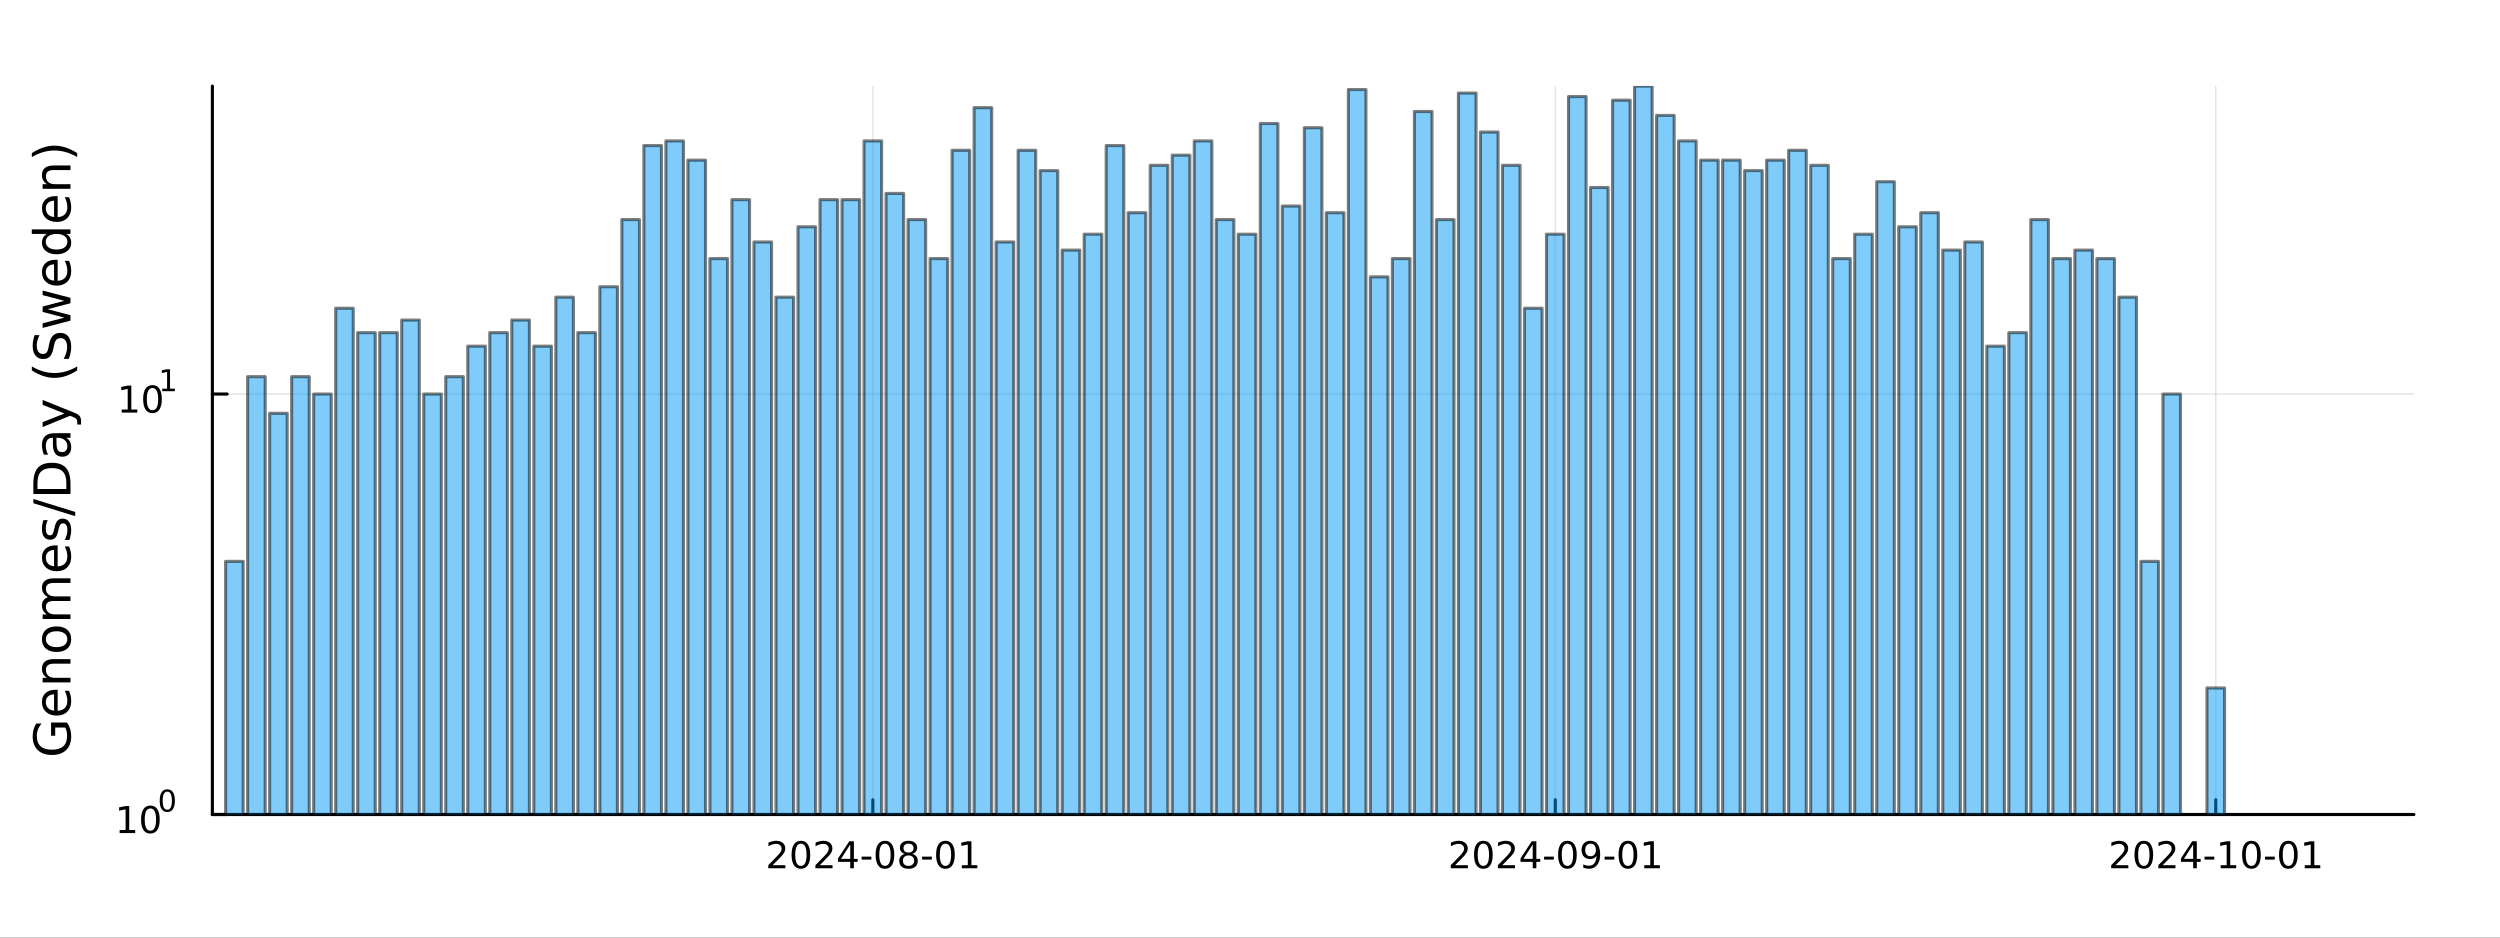 <?xml version="1.0" encoding="utf-8"?>
<svg xmlns="http://www.w3.org/2000/svg" xmlns:xlink="http://www.w3.org/1999/xlink" width="800" height="300" viewBox="0 0 3200 1200">
<rect x="0" y="0" width="3200" height="1200" fill="#333333" stroke="none"/>
<defs>
  <clipPath id="clip210">
    <rect x="0" y="0" width="3200" height="1200"/>
  </clipPath>
</defs>
<path clip-path="url(#clip210)" d="M0 1200 L3200 1200 L3200 0 L0 0  Z" fill="#ffffff" fill-rule="evenodd" fill-opacity="1"/>
<defs>
  <clipPath id="clip211">
    <rect x="640" y="0" width="2241" height="1200"/>
  </clipPath>
</defs>
<path clip-path="url(#clip210)" d="M271.839 1042.58 L3089.76 1042.58 L3089.76 110.236 L271.839 110.236  Z" fill="#ffffff" fill-rule="evenodd" fill-opacity="1"/>
<defs>
  <clipPath id="clip212">
    <rect x="271" y="110" width="2819" height="933"/>
  </clipPath>
</defs>
<polyline clip-path="url(#clip212)" style="stroke:#000000; stroke-linecap:round; stroke-linejoin:round; stroke-width:2; stroke-opacity:0.1; fill:none" points="1117.22,1042.58 1117.22,110.236 "/>
<polyline clip-path="url(#clip212)" style="stroke:#000000; stroke-linecap:round; stroke-linejoin:round; stroke-width:2; stroke-opacity:0.1; fill:none" points="1990.77,1042.58 1990.77,110.236 "/>
<polyline clip-path="url(#clip212)" style="stroke:#000000; stroke-linecap:round; stroke-linejoin:round; stroke-width:2; stroke-opacity:0.1; fill:none" points="2836.15,1042.58 2836.15,110.236 "/>
<polyline clip-path="url(#clip210)" style="stroke:#000000; stroke-linecap:round; stroke-linejoin:round; stroke-width:4; stroke-opacity:1; fill:none" points="271.839,1042.58 3089.76,1042.58 "/>
<polyline clip-path="url(#clip210)" style="stroke:#000000; stroke-linecap:round; stroke-linejoin:round; stroke-width:4; stroke-opacity:1; fill:none" points="1117.22,1042.58 1117.22,1023.68 "/>
<polyline clip-path="url(#clip210)" style="stroke:#000000; stroke-linecap:round; stroke-linejoin:round; stroke-width:4; stroke-opacity:1; fill:none" points="1990.77,1042.58 1990.77,1023.68 "/>
<polyline clip-path="url(#clip210)" style="stroke:#000000; stroke-linecap:round; stroke-linejoin:round; stroke-width:4; stroke-opacity:1; fill:none" points="2836.15,1042.58 2836.15,1023.68 "/>
<path clip-path="url(#clip210)" d="M989.011 1107.44 L1005.33 1107.44 L1005.33 1111.38 L983.386 1111.38 L983.386 1107.44 Q986.048 1104.69 990.632 1100.06 Q995.238 1095.4 996.419 1094.06 Q998.664 1091.54 999.544 1089.8 Q1000.45 1088.04 1000.45 1086.35 Q1000.45 1083.6 998.502 1081.86 Q996.581 1080.13 993.479 1080.13 Q991.28 1080.13 988.826 1080.89 Q986.396 1081.65 983.618 1083.2 L983.618 1078.48 Q986.442 1077.35 988.896 1076.77 Q991.349 1076.19 993.386 1076.19 Q998.757 1076.19 1001.95 1078.88 Q1005.15 1081.56 1005.15 1086.05 Q1005.15 1088.18 1004.34 1090.1 Q1003.55 1092 1001.44 1094.59 Q1000.86 1095.26 997.761 1098.48 Q994.659 1101.68 989.011 1107.44 Z" fill="#000000" fill-rule="nonzero" fill-opacity="1" /><path clip-path="url(#clip210)" d="M1025.15 1079.89 Q1021.53 1079.89 1019.71 1083.46 Q1017.9 1087 1017.9 1094.13 Q1017.9 1101.24 1019.71 1104.8 Q1021.53 1108.34 1025.15 1108.34 Q1028.78 1108.34 1030.59 1104.8 Q1032.41 1101.24 1032.41 1094.13 Q1032.41 1087 1030.59 1083.46 Q1028.78 1079.89 1025.15 1079.89 M1025.15 1076.19 Q1030.96 1076.19 1034.01 1080.8 Q1037.09 1085.38 1037.09 1094.13 Q1037.09 1102.86 1034.01 1107.46 Q1030.96 1112.05 1025.15 1112.05 Q1019.34 1112.05 1016.26 1107.46 Q1013.2 1102.86 1013.2 1094.13 Q1013.2 1085.38 1016.26 1080.8 Q1019.34 1076.19 1025.15 1076.19 Z" fill="#000000" fill-rule="nonzero" fill-opacity="1" /><path clip-path="url(#clip210)" d="M1049.34 1107.44 L1065.65 1107.44 L1065.65 1111.38 L1043.71 1111.38 L1043.71 1107.44 Q1046.37 1104.69 1050.96 1100.06 Q1055.56 1095.4 1056.74 1094.06 Q1058.99 1091.54 1059.87 1089.8 Q1060.77 1088.04 1060.77 1086.35 Q1060.77 1083.6 1058.83 1081.86 Q1056.9 1080.13 1053.8 1080.13 Q1051.6 1080.13 1049.15 1080.89 Q1046.72 1081.65 1043.94 1083.2 L1043.94 1078.48 Q1046.77 1077.35 1049.22 1076.77 Q1051.67 1076.19 1053.71 1076.19 Q1059.08 1076.19 1062.27 1078.88 Q1065.47 1081.56 1065.47 1086.05 Q1065.47 1088.18 1064.66 1090.1 Q1063.87 1092 1061.77 1094.59 Q1061.19 1095.26 1058.08 1098.48 Q1054.98 1101.68 1049.34 1107.44 Z" fill="#000000" fill-rule="nonzero" fill-opacity="1" /><path clip-path="url(#clip210)" d="M1088.32 1080.89 L1076.51 1099.34 L1088.32 1099.34 L1088.32 1080.89 M1087.09 1076.82 L1092.97 1076.82 L1092.97 1099.34 L1097.9 1099.34 L1097.9 1103.23 L1092.97 1103.23 L1092.97 1111.38 L1088.32 1111.38 L1088.32 1103.23 L1072.71 1103.23 L1072.71 1098.71 L1087.09 1076.82 Z" fill="#000000" fill-rule="nonzero" fill-opacity="1" /><path clip-path="url(#clip210)" d="M1102.88 1096.49 L1115.35 1096.49 L1115.35 1100.29 L1102.88 1100.29 L1102.88 1096.49 Z" fill="#000000" fill-rule="nonzero" fill-opacity="1" /><path clip-path="url(#clip210)" d="M1132.74 1079.89 Q1129.13 1079.89 1127.3 1083.46 Q1125.49 1087 1125.49 1094.13 Q1125.49 1101.24 1127.3 1104.8 Q1129.13 1108.34 1132.74 1108.34 Q1136.37 1108.34 1138.18 1104.8 Q1140.01 1101.24 1140.01 1094.13 Q1140.01 1087 1138.18 1083.46 Q1136.37 1079.89 1132.74 1079.89 M1132.74 1076.19 Q1138.55 1076.19 1141.6 1080.8 Q1144.68 1085.38 1144.68 1094.13 Q1144.68 1102.86 1141.6 1107.46 Q1138.55 1112.05 1132.74 1112.05 Q1126.93 1112.05 1123.85 1107.46 Q1120.79 1102.86 1120.79 1094.13 Q1120.79 1085.38 1123.85 1080.8 Q1126.93 1076.19 1132.74 1076.19 Z" fill="#000000" fill-rule="nonzero" fill-opacity="1" /><path clip-path="url(#clip210)" d="M1162.9 1094.96 Q1159.57 1094.96 1157.64 1096.75 Q1155.75 1098.53 1155.75 1101.65 Q1155.75 1104.78 1157.64 1106.56 Q1159.57 1108.34 1162.9 1108.34 Q1166.23 1108.34 1168.15 1106.56 Q1170.08 1104.76 1170.08 1101.65 Q1170.08 1098.53 1168.15 1096.75 Q1166.26 1094.96 1162.9 1094.96 M1158.22 1092.97 Q1155.21 1092.23 1153.52 1090.17 Q1151.86 1088.11 1151.86 1085.15 Q1151.86 1081.01 1154.8 1078.6 Q1157.76 1076.19 1162.9 1076.19 Q1168.06 1076.19 1171 1078.6 Q1173.94 1081.01 1173.94 1085.15 Q1173.94 1088.11 1172.25 1090.17 Q1170.58 1092.23 1167.6 1092.97 Q1170.98 1093.76 1172.85 1096.05 Q1174.75 1098.34 1174.75 1101.65 Q1174.75 1106.68 1171.67 1109.36 Q1168.62 1112.05 1162.9 1112.05 Q1157.18 1112.05 1154.1 1109.36 Q1151.05 1106.68 1151.05 1101.65 Q1151.05 1098.34 1152.95 1096.05 Q1154.84 1093.76 1158.22 1092.97 M1156.51 1085.59 Q1156.51 1088.27 1158.18 1089.78 Q1159.87 1091.28 1162.9 1091.28 Q1165.91 1091.28 1167.6 1089.78 Q1169.31 1088.27 1169.31 1085.59 Q1169.31 1082.9 1167.6 1081.4 Q1165.91 1079.89 1162.9 1079.89 Q1159.87 1079.89 1158.18 1081.4 Q1156.51 1082.9 1156.51 1085.59 Z" fill="#000000" fill-rule="nonzero" fill-opacity="1" /><path clip-path="url(#clip210)" d="M1180.31 1096.49 L1192.78 1096.49 L1192.78 1100.29 L1180.31 1100.29 L1180.31 1096.49 Z" fill="#000000" fill-rule="nonzero" fill-opacity="1" /><path clip-path="url(#clip210)" d="M1210.17 1079.89 Q1206.56 1079.89 1204.73 1083.46 Q1202.92 1087 1202.92 1094.13 Q1202.92 1101.24 1204.73 1104.8 Q1206.56 1108.34 1210.17 1108.34 Q1213.8 1108.34 1215.61 1104.8 Q1217.44 1101.24 1217.44 1094.13 Q1217.44 1087 1215.61 1083.46 Q1213.8 1079.89 1210.17 1079.89 M1210.17 1076.19 Q1215.98 1076.19 1219.03 1080.8 Q1222.11 1085.38 1222.11 1094.13 Q1222.11 1102.86 1219.03 1107.46 Q1215.98 1112.05 1210.17 1112.05 Q1204.36 1112.05 1201.28 1107.46 Q1198.22 1102.86 1198.22 1094.13 Q1198.22 1085.38 1201.28 1080.8 Q1204.36 1076.19 1210.17 1076.19 Z" fill="#000000" fill-rule="nonzero" fill-opacity="1" /><path clip-path="url(#clip210)" d="M1231.14 1107.44 L1238.78 1107.44 L1238.78 1081.07 L1230.47 1082.74 L1230.47 1078.48 L1238.73 1076.82 L1243.41 1076.82 L1243.41 1107.44 L1251.05 1107.44 L1251.05 1111.38 L1231.14 1111.38 L1231.14 1107.44 Z" fill="#000000" fill-rule="nonzero" fill-opacity="1" /><path clip-path="url(#clip210)" d="M1862.57 1107.44 L1878.89 1107.44 L1878.89 1111.38 L1856.94 1111.38 L1856.94 1107.44 Q1859.6 1104.69 1864.19 1100.06 Q1868.79 1095.4 1869.98 1094.06 Q1872.22 1091.54 1873.1 1089.8 Q1874 1088.04 1874 1086.35 Q1874 1083.6 1872.06 1081.86 Q1870.14 1080.13 1867.04 1080.13 Q1864.84 1080.13 1862.38 1080.89 Q1859.95 1081.65 1857.17 1083.2 L1857.17 1078.48 Q1860 1077.35 1862.45 1076.77 Q1864.91 1076.19 1866.94 1076.19 Q1872.31 1076.19 1875.51 1078.88 Q1878.7 1081.56 1878.7 1086.05 Q1878.7 1088.18 1877.89 1090.1 Q1877.1 1092 1875 1094.59 Q1874.42 1095.26 1871.32 1098.48 Q1868.22 1101.68 1862.57 1107.44 Z" fill="#000000" fill-rule="nonzero" fill-opacity="1" /><path clip-path="url(#clip210)" d="M1898.7 1079.89 Q1895.09 1079.89 1893.26 1083.46 Q1891.46 1087 1891.46 1094.13 Q1891.46 1101.24 1893.26 1104.8 Q1895.09 1108.34 1898.7 1108.34 Q1902.34 1108.34 1904.14 1104.8 Q1905.97 1101.24 1905.97 1094.13 Q1905.97 1087 1904.14 1083.46 Q1902.34 1079.89 1898.7 1079.89 M1898.7 1076.19 Q1904.51 1076.19 1907.57 1080.8 Q1910.65 1085.38 1910.65 1094.13 Q1910.65 1102.86 1907.57 1107.46 Q1904.51 1112.05 1898.7 1112.05 Q1892.89 1112.05 1889.81 1107.46 Q1886.76 1102.86 1886.76 1094.13 Q1886.76 1085.38 1889.81 1080.8 Q1892.89 1076.19 1898.7 1076.19 Z" fill="#000000" fill-rule="nonzero" fill-opacity="1" /><path clip-path="url(#clip210)" d="M1922.89 1107.44 L1939.21 1107.44 L1939.21 1111.38 L1917.27 1111.38 L1917.27 1107.44 Q1919.93 1104.69 1924.51 1100.06 Q1929.12 1095.4 1930.3 1094.06 Q1932.54 1091.54 1933.42 1089.8 Q1934.33 1088.04 1934.33 1086.35 Q1934.33 1083.6 1932.38 1081.86 Q1930.46 1080.13 1927.36 1080.13 Q1925.16 1080.13 1922.71 1080.89 Q1920.28 1081.65 1917.5 1083.2 L1917.5 1078.48 Q1920.32 1077.35 1922.78 1076.77 Q1925.23 1076.19 1927.27 1076.19 Q1932.64 1076.19 1935.83 1078.88 Q1939.03 1081.56 1939.03 1086.05 Q1939.03 1088.18 1938.22 1090.1 Q1937.43 1092 1935.32 1094.59 Q1934.74 1095.26 1931.64 1098.48 Q1928.54 1101.68 1922.89 1107.44 Z" fill="#000000" fill-rule="nonzero" fill-opacity="1" /><path clip-path="url(#clip210)" d="M1961.87 1080.89 L1950.07 1099.34 L1961.87 1099.34 L1961.87 1080.89 M1960.65 1076.82 L1966.53 1076.82 L1966.53 1099.34 L1971.46 1099.34 L1971.46 1103.23 L1966.53 1103.23 L1966.53 1111.38 L1961.87 1111.38 L1961.87 1103.23 L1946.27 1103.23 L1946.27 1098.71 L1960.65 1076.82 Z" fill="#000000" fill-rule="nonzero" fill-opacity="1" /><path clip-path="url(#clip210)" d="M1976.43 1096.49 L1988.91 1096.49 L1988.91 1100.29 L1976.43 1100.29 L1976.43 1096.49 Z" fill="#000000" fill-rule="nonzero" fill-opacity="1" /><path clip-path="url(#clip210)" d="M2006.29 1079.89 Q2002.68 1079.89 2000.85 1083.46 Q1999.05 1087 1999.05 1094.13 Q1999.05 1101.24 2000.85 1104.8 Q2002.68 1108.34 2006.29 1108.34 Q2009.93 1108.34 2011.73 1104.8 Q2013.56 1101.24 2013.56 1094.13 Q2013.56 1087 2011.73 1083.46 Q2009.93 1079.89 2006.29 1079.89 M2006.29 1076.19 Q2012.1 1076.19 2015.16 1080.8 Q2018.24 1085.38 2018.24 1094.13 Q2018.24 1102.86 2015.16 1107.46 Q2012.1 1112.05 2006.29 1112.05 Q2000.48 1112.05 1997.41 1107.46 Q1994.35 1102.86 1994.35 1094.13 Q1994.35 1085.38 1997.41 1080.8 Q2000.48 1076.19 2006.29 1076.19 Z" fill="#000000" fill-rule="nonzero" fill-opacity="1" /><path clip-path="url(#clip210)" d="M2026.59 1110.66 L2026.59 1106.4 Q2028.35 1107.23 2030.16 1107.67 Q2031.97 1108.11 2033.7 1108.11 Q2038.33 1108.11 2040.76 1105.01 Q2043.22 1101.89 2043.56 1095.54 Q2042.22 1097.53 2040.16 1098.6 Q2038.1 1099.66 2035.6 1099.66 Q2030.41 1099.66 2027.38 1096.54 Q2024.37 1093.39 2024.37 1087.95 Q2024.37 1082.63 2027.52 1079.41 Q2030.67 1076.19 2035.9 1076.19 Q2041.9 1076.19 2045.04 1080.8 Q2048.22 1085.38 2048.22 1094.13 Q2048.22 1102.3 2044.33 1107.19 Q2040.46 1112.05 2033.91 1112.05 Q2032.15 1112.05 2030.34 1111.7 Q2028.54 1111.35 2026.59 1110.66 M2035.9 1096.01 Q2039.05 1096.01 2040.88 1093.85 Q2042.73 1091.7 2042.73 1087.95 Q2042.73 1084.22 2040.88 1082.07 Q2039.05 1079.89 2035.9 1079.89 Q2032.75 1079.89 2030.9 1082.07 Q2029.07 1084.22 2029.07 1087.95 Q2029.07 1091.7 2030.9 1093.85 Q2032.75 1096.01 2035.9 1096.01 Z" fill="#000000" fill-rule="nonzero" fill-opacity="1" /><path clip-path="url(#clip210)" d="M2053.86 1096.49 L2066.34 1096.49 L2066.34 1100.29 L2053.86 1100.29 L2053.86 1096.49 Z" fill="#000000" fill-rule="nonzero" fill-opacity="1" /><path clip-path="url(#clip210)" d="M2083.72 1079.89 Q2080.11 1079.89 2078.28 1083.46 Q2076.48 1087 2076.48 1094.13 Q2076.48 1101.24 2078.28 1104.8 Q2080.11 1108.34 2083.72 1108.34 Q2087.36 1108.34 2089.16 1104.8 Q2090.99 1101.24 2090.99 1094.13 Q2090.99 1087 2089.16 1083.46 Q2087.36 1079.89 2083.72 1079.89 M2083.72 1076.19 Q2089.53 1076.19 2092.59 1080.8 Q2095.67 1085.38 2095.67 1094.13 Q2095.67 1102.86 2092.59 1107.46 Q2089.53 1112.05 2083.72 1112.05 Q2077.91 1112.05 2074.84 1107.46 Q2071.78 1102.86 2071.78 1094.13 Q2071.78 1085.38 2074.84 1080.8 Q2077.91 1076.19 2083.72 1076.19 Z" fill="#000000" fill-rule="nonzero" fill-opacity="1" /><path clip-path="url(#clip210)" d="M2104.7 1107.44 L2112.34 1107.44 L2112.34 1081.07 L2104.02 1082.74 L2104.02 1078.48 L2112.29 1076.82 L2116.96 1076.82 L2116.96 1107.44 L2124.6 1107.44 L2124.6 1111.38 L2104.7 1111.38 L2104.7 1107.44 Z" fill="#000000" fill-rule="nonzero" fill-opacity="1" /><path clip-path="url(#clip210)" d="M2707.95 1107.44 L2724.26 1107.44 L2724.26 1111.38 L2702.32 1111.38 L2702.32 1107.44 Q2704.98 1104.69 2709.57 1100.06 Q2714.17 1095.4 2715.35 1094.06 Q2717.6 1091.54 2718.48 1089.8 Q2719.38 1088.04 2719.38 1086.35 Q2719.38 1083.6 2717.44 1081.86 Q2715.51 1080.13 2712.41 1080.13 Q2710.21 1080.13 2707.76 1080.89 Q2705.33 1081.65 2702.55 1083.2 L2702.55 1078.48 Q2705.38 1077.35 2707.83 1076.77 Q2710.28 1076.19 2712.32 1076.19 Q2717.69 1076.19 2720.88 1078.88 Q2724.08 1081.56 2724.08 1086.05 Q2724.08 1088.18 2723.27 1090.1 Q2722.48 1092 2720.38 1094.59 Q2719.8 1095.26 2716.7 1098.48 Q2713.59 1101.68 2707.95 1107.44 Z" fill="#000000" fill-rule="nonzero" fill-opacity="1" /><path clip-path="url(#clip210)" d="M2744.08 1079.89 Q2740.47 1079.89 2738.64 1083.46 Q2736.83 1087 2736.83 1094.13 Q2736.83 1101.24 2738.64 1104.8 Q2740.47 1108.34 2744.08 1108.34 Q2747.71 1108.34 2749.52 1104.8 Q2751.35 1101.24 2751.35 1094.13 Q2751.35 1087 2749.52 1083.46 Q2747.71 1079.89 2744.08 1079.89 M2744.08 1076.19 Q2749.89 1076.19 2752.94 1080.8 Q2756.02 1085.38 2756.02 1094.13 Q2756.02 1102.86 2752.94 1107.46 Q2749.89 1112.05 2744.08 1112.05 Q2738.27 1112.05 2735.19 1107.46 Q2732.13 1102.86 2732.13 1094.13 Q2732.13 1085.38 2735.19 1080.8 Q2738.27 1076.19 2744.08 1076.19 Z" fill="#000000" fill-rule="nonzero" fill-opacity="1" /><path clip-path="url(#clip210)" d="M2768.27 1107.44 L2784.59 1107.44 L2784.59 1111.38 L2762.64 1111.38 L2762.64 1107.44 Q2765.31 1104.69 2769.89 1100.06 Q2774.5 1095.4 2775.68 1094.06 Q2777.92 1091.54 2778.8 1089.8 Q2779.7 1088.04 2779.7 1086.35 Q2779.7 1083.6 2777.76 1081.86 Q2775.84 1080.13 2772.74 1080.13 Q2770.54 1080.13 2768.08 1080.89 Q2765.65 1081.65 2762.88 1083.2 L2762.88 1078.48 Q2765.7 1077.35 2768.15 1076.77 Q2770.61 1076.19 2772.64 1076.19 Q2778.01 1076.19 2781.21 1078.88 Q2784.4 1081.56 2784.4 1086.05 Q2784.4 1088.18 2783.59 1090.1 Q2782.81 1092 2780.7 1094.59 Q2780.12 1095.26 2777.02 1098.48 Q2773.92 1101.68 2768.27 1107.44 Z" fill="#000000" fill-rule="nonzero" fill-opacity="1" /><path clip-path="url(#clip210)" d="M2807.25 1080.89 L2795.44 1099.34 L2807.25 1099.34 L2807.25 1080.89 M2806.02 1076.82 L2811.9 1076.82 L2811.9 1099.34 L2816.83 1099.34 L2816.83 1103.23 L2811.9 1103.23 L2811.9 1111.38 L2807.25 1111.38 L2807.25 1103.23 L2791.65 1103.23 L2791.65 1098.71 L2806.02 1076.82 Z" fill="#000000" fill-rule="nonzero" fill-opacity="1" /><path clip-path="url(#clip210)" d="M2821.81 1096.49 L2834.29 1096.49 L2834.29 1100.29 L2821.81 1100.29 L2821.81 1096.49 Z" fill="#000000" fill-rule="nonzero" fill-opacity="1" /><path clip-path="url(#clip210)" d="M2842.48 1107.44 L2850.12 1107.44 L2850.12 1081.07 L2841.81 1082.74 L2841.81 1078.48 L2850.07 1076.82 L2854.75 1076.82 L2854.75 1107.44 L2862.39 1107.44 L2862.39 1111.38 L2842.48 1111.38 L2842.48 1107.44 Z" fill="#000000" fill-rule="nonzero" fill-opacity="1" /><path clip-path="url(#clip210)" d="M2881.83 1079.89 Q2878.22 1079.89 2876.39 1083.46 Q2874.59 1087 2874.59 1094.13 Q2874.59 1101.24 2876.39 1104.8 Q2878.22 1108.34 2881.83 1108.34 Q2885.47 1108.34 2887.27 1104.8 Q2889.1 1101.24 2889.1 1094.13 Q2889.1 1087 2887.27 1083.46 Q2885.47 1079.89 2881.83 1079.89 M2881.83 1076.19 Q2887.64 1076.19 2890.7 1080.8 Q2893.78 1085.38 2893.78 1094.13 Q2893.78 1102.86 2890.7 1107.46 Q2887.64 1112.05 2881.83 1112.05 Q2876.02 1112.05 2872.94 1107.46 Q2869.89 1102.86 2869.89 1094.13 Q2869.89 1085.38 2872.94 1080.8 Q2876.02 1076.19 2881.83 1076.19 Z" fill="#000000" fill-rule="nonzero" fill-opacity="1" /><path clip-path="url(#clip210)" d="M2899.24 1096.49 L2911.72 1096.49 L2911.72 1100.29 L2899.24 1100.29 L2899.24 1096.49 Z" fill="#000000" fill-rule="nonzero" fill-opacity="1" /><path clip-path="url(#clip210)" d="M2929.1 1079.89 Q2925.49 1079.89 2923.66 1083.46 Q2921.86 1087 2921.86 1094.13 Q2921.86 1101.24 2923.66 1104.8 Q2925.49 1108.34 2929.1 1108.34 Q2932.74 1108.34 2934.54 1104.8 Q2936.37 1101.24 2936.37 1094.13 Q2936.37 1087 2934.54 1083.46 Q2932.74 1079.89 2929.1 1079.89 M2929.1 1076.19 Q2934.91 1076.19 2937.97 1080.8 Q2941.05 1085.38 2941.05 1094.13 Q2941.05 1102.86 2937.97 1107.46 Q2934.91 1112.05 2929.1 1112.05 Q2923.29 1112.05 2920.21 1107.46 Q2917.16 1102.86 2917.16 1094.13 Q2917.16 1085.38 2920.21 1080.8 Q2923.29 1076.19 2929.1 1076.19 Z" fill="#000000" fill-rule="nonzero" fill-opacity="1" /><path clip-path="url(#clip210)" d="M2950.07 1107.44 L2957.71 1107.44 L2957.71 1081.07 L2949.4 1082.74 L2949.4 1078.48 L2957.67 1076.82 L2962.34 1076.82 L2962.34 1107.44 L2969.98 1107.44 L2969.98 1111.38 L2950.07 1111.38 L2950.07 1107.44 Z" fill="#000000" fill-rule="nonzero" fill-opacity="1" /><polyline clip-path="url(#clip212)" style="stroke:#000000; stroke-linecap:round; stroke-linejoin:round; stroke-width:2; stroke-opacity:0.1; fill:none" points="271.839,1042.58 3089.76,1042.58 "/>
<polyline clip-path="url(#clip212)" style="stroke:#000000; stroke-linecap:round; stroke-linejoin:round; stroke-width:2; stroke-opacity:0.1; fill:none" points="271.839,504.396 3089.76,504.396 "/>
<polyline clip-path="url(#clip210)" style="stroke:#000000; stroke-linecap:round; stroke-linejoin:round; stroke-width:4; stroke-opacity:1; fill:none" points="271.839,1042.58 271.839,110.236 "/>
<polyline clip-path="url(#clip210)" style="stroke:#000000; stroke-linecap:round; stroke-linejoin:round; stroke-width:4; stroke-opacity:1; fill:none" points="271.839,1042.58 290.737,1042.58 "/>
<polyline clip-path="url(#clip210)" style="stroke:#000000; stroke-linecap:round; stroke-linejoin:round; stroke-width:4; stroke-opacity:1; fill:none" points="271.839,504.396 290.737,504.396 "/>
<path clip-path="url(#clip210)" d="M153.134 1062.37 L160.772 1062.37 L160.772 1036 L152.462 1037.67 L152.462 1033.41 L160.726 1031.74 L165.402 1031.74 L165.402 1062.37 L173.041 1062.37 L173.041 1066.3 L153.134 1066.3 L153.134 1062.37 Z" fill="#000000" fill-rule="nonzero" fill-opacity="1" /><path clip-path="url(#clip210)" d="M192.485 1034.82 Q188.874 1034.82 187.045 1038.39 Q185.24 1041.93 185.24 1049.06 Q185.24 1056.16 187.045 1059.73 Q188.874 1063.27 192.485 1063.27 Q196.119 1063.27 197.925 1059.73 Q199.754 1056.16 199.754 1049.06 Q199.754 1041.93 197.925 1038.39 Q196.119 1034.82 192.485 1034.82 M192.485 1031.12 Q198.295 1031.12 201.351 1035.72 Q204.43 1040.31 204.43 1049.06 Q204.43 1057.78 201.351 1062.39 Q198.295 1066.97 192.485 1066.97 Q186.675 1066.97 183.596 1062.39 Q180.541 1057.78 180.541 1049.06 Q180.541 1040.31 183.596 1035.72 Q186.675 1031.12 192.485 1031.12 Z" fill="#000000" fill-rule="nonzero" fill-opacity="1" /><path clip-path="url(#clip210)" d="M214.134 1013.31 Q211.2 1013.31 209.715 1016.21 Q208.248 1019.09 208.248 1024.88 Q208.248 1030.66 209.715 1033.55 Q211.2 1036.43 214.134 1036.43 Q217.087 1036.43 218.554 1033.55 Q220.04 1030.66 220.04 1024.88 Q220.04 1019.09 218.554 1016.21 Q217.087 1013.31 214.134 1013.31 M214.134 1010.31 Q218.855 1010.31 221.338 1014.05 Q223.839 1017.77 223.839 1024.88 Q223.839 1031.97 221.338 1035.71 Q218.855 1039.44 214.134 1039.44 Q209.414 1039.44 206.912 1035.71 Q204.43 1031.97 204.43 1024.88 Q204.43 1017.77 206.912 1014.05 Q209.414 1010.31 214.134 1010.31 Z" fill="#000000" fill-rule="nonzero" fill-opacity="1" /><path clip-path="url(#clip210)" d="M155.823 524.188 L163.462 524.188 L163.462 497.823 L155.152 499.489 L155.152 495.23 L163.416 493.563 L168.092 493.563 L168.092 524.188 L175.73 524.188 L175.73 528.123 L155.823 528.123 L155.823 524.188 Z" fill="#000000" fill-rule="nonzero" fill-opacity="1" /><path clip-path="url(#clip210)" d="M195.175 496.642 Q191.564 496.642 189.735 500.207 Q187.929 503.749 187.929 510.878 Q187.929 517.985 189.735 521.549 Q191.564 525.091 195.175 525.091 Q198.809 525.091 200.615 521.549 Q202.443 517.985 202.443 510.878 Q202.443 503.749 200.615 500.207 Q198.809 496.642 195.175 496.642 M195.175 492.938 Q200.985 492.938 204.04 497.545 Q207.119 502.128 207.119 510.878 Q207.119 519.605 204.04 524.211 Q200.985 528.795 195.175 528.795 Q189.365 528.795 186.286 524.211 Q183.23 519.605 183.23 510.878 Q183.23 502.128 186.286 497.545 Q189.365 492.938 195.175 492.938 Z" fill="#000000" fill-rule="nonzero" fill-opacity="1" /><path clip-path="url(#clip210)" d="M207.665 497.516 L213.871 497.516 L213.871 476.094 L207.119 477.448 L207.119 473.987 L213.833 472.633 L217.633 472.633 L217.633 497.516 L223.839 497.516 L223.839 500.713 L207.665 500.713 L207.665 497.516 Z" fill="#000000" fill-rule="nonzero" fill-opacity="1" /><path clip-path="url(#clip210)" d="M83.427 931.246 L70.664 931.246 L70.664 941.75 L65.38 941.75 L65.38 924.881 L85.782 924.881 Q88.424 928.605 89.793 933.092 Q91.129 937.58 91.129 942.673 Q91.129 953.813 84.636 960.115 Q78.111 966.385 66.494 966.385 Q54.845 966.385 48.352 960.115 Q41.827 953.813 41.827 942.673 Q41.827 938.026 42.973 933.856 Q44.119 929.655 46.347 926.122 L53.19 926.122 Q50.166 929.687 48.638 933.697 Q47.11 937.708 47.11 942.132 Q47.11 950.853 51.98 955.245 Q56.85 959.606 66.494 959.606 Q76.106 959.606 80.976 955.245 Q85.846 950.853 85.846 942.132 Q85.846 938.726 85.273 936.052 Q84.668 933.379 83.427 931.246 Z" fill="#000000" fill-rule="nonzero" fill-opacity="1" /><path clip-path="url(#clip210)" d="M70.918 882.899 L73.783 882.899 L73.783 909.826 Q79.83 909.444 83.013 906.197 Q86.164 902.919 86.164 897.094 Q86.164 893.721 85.337 890.57 Q84.509 887.387 82.854 884.267 L88.392 884.267 Q89.729 887.418 90.429 890.729 Q91.129 894.039 91.129 897.444 Q91.129 905.975 86.164 910.972 Q81.199 915.937 72.732 915.937 Q63.98 915.937 58.855 911.226 Q53.699 906.484 53.699 898.463 Q53.699 891.27 58.346 887.1 Q62.961 882.899 70.918 882.899 M69.2 888.755 Q64.393 888.819 61.529 891.461 Q58.664 894.071 58.664 898.399 Q58.664 903.301 61.433 906.261 Q64.202 909.189 69.231 909.635 L69.2 888.755 Z" fill="#000000" fill-rule="nonzero" fill-opacity="1" /><path clip-path="url(#clip210)" d="M68.69 843.654 L90.206 843.654 L90.206 849.511 L68.881 849.511 Q63.82 849.511 61.306 851.484 Q58.791 853.457 58.791 857.404 Q58.791 862.147 61.815 864.884 Q64.839 867.621 70.059 867.621 L90.206 867.621 L90.206 873.509 L54.558 873.509 L54.558 867.621 L60.096 867.621 Q56.882 865.52 55.29 862.688 Q53.699 859.823 53.699 856.099 Q53.699 849.956 57.518 846.805 Q61.306 843.654 68.69 843.654 Z" fill="#000000" fill-rule="nonzero" fill-opacity="1" /><path clip-path="url(#clip210)" d="M58.664 818.16 Q58.664 822.87 62.356 825.607 Q66.017 828.345 72.414 828.345 Q78.812 828.345 82.504 825.639 Q86.164 822.902 86.164 818.16 Q86.164 813.481 82.472 810.744 Q78.78 808.006 72.414 808.006 Q66.08 808.006 62.388 810.744 Q58.664 813.481 58.664 818.16 M53.699 818.16 Q53.699 810.521 58.664 806.16 Q63.63 801.8 72.414 801.8 Q81.167 801.8 86.164 806.16 Q91.129 810.521 91.129 818.16 Q91.129 825.83 86.164 830.191 Q81.167 834.519 72.414 834.519 Q63.63 834.519 58.664 830.191 Q53.699 825.83 53.699 818.16 Z" fill="#000000" fill-rule="nonzero" fill-opacity="1" /><path clip-path="url(#clip210)" d="M61.401 764.338 Q57.455 762.141 55.577 759.086 Q53.699 756.03 53.699 751.893 Q53.699 746.323 57.614 743.299 Q61.497 740.275 68.69 740.275 L90.206 740.275 L90.206 746.163 L68.881 746.163 Q63.757 746.163 61.274 747.978 Q58.791 749.792 58.791 753.516 Q58.791 758.067 61.815 760.709 Q64.839 763.351 70.059 763.351 L90.206 763.351 L90.206 769.239 L68.881 769.239 Q63.725 769.239 61.274 771.053 Q58.791 772.868 58.791 776.655 Q58.791 781.143 61.847 783.785 Q64.871 786.427 70.059 786.427 L90.206 786.427 L90.206 792.315 L54.558 792.315 L54.558 786.427 L60.096 786.427 Q56.818 784.421 55.259 781.62 Q53.699 778.82 53.699 774.968 Q53.699 771.085 55.672 768.38 Q57.646 765.643 61.401 764.338 Z" fill="#000000" fill-rule="nonzero" fill-opacity="1" /><path clip-path="url(#clip210)" d="M70.918 698.102 L73.783 698.102 L73.783 725.029 Q79.83 724.647 83.013 721.401 Q86.164 718.123 86.164 712.298 Q86.164 708.924 85.337 705.773 Q84.509 702.59 82.854 699.471 L88.392 699.471 Q89.729 702.622 90.429 705.932 Q91.129 709.242 91.129 712.648 Q91.129 721.178 86.164 726.175 Q81.199 731.14 72.732 731.14 Q63.98 731.14 58.855 726.43 Q53.699 721.687 53.699 713.667 Q53.699 706.473 58.346 702.304 Q62.961 698.102 70.918 698.102 M69.2 703.959 Q64.393 704.022 61.529 706.664 Q58.664 709.274 58.664 713.603 Q58.664 718.504 61.433 721.465 Q64.202 724.393 69.231 724.838 L69.2 703.959 Z" fill="#000000" fill-rule="nonzero" fill-opacity="1" /><path clip-path="url(#clip210)" d="M55.609 665.765 L61.147 665.765 Q59.874 668.247 59.237 670.921 Q58.601 673.594 58.601 676.459 Q58.601 680.819 59.937 683.016 Q61.274 685.18 63.948 685.18 Q65.985 685.18 67.162 683.62 Q68.308 682.061 69.359 677.35 L69.804 675.345 Q71.141 669.107 73.592 666.497 Q76.011 663.855 80.371 663.855 Q85.337 663.855 88.233 667.802 Q91.129 671.717 91.129 678.591 Q91.129 681.456 90.556 684.575 Q90.015 687.663 88.901 691.1 L82.854 691.1 Q84.541 687.854 85.4 684.703 Q86.228 681.552 86.228 678.464 Q86.228 674.326 84.827 672.098 Q83.395 669.87 80.817 669.87 Q78.43 669.87 77.157 671.494 Q75.883 673.085 74.706 678.528 L74.228 680.565 Q73.082 686.008 70.727 688.427 Q68.34 690.845 64.202 690.845 Q59.173 690.845 56.436 687.281 Q53.699 683.716 53.699 677.159 Q53.699 673.913 54.176 671.048 Q54.654 668.184 55.609 665.765 Z" fill="#000000" fill-rule="nonzero" fill-opacity="1" /><path clip-path="url(#clip210)" d="M42.686 644.121 L42.686 638.71 L96.254 655.261 L96.254 660.672 L42.686 644.121 Z" fill="#000000" fill-rule="nonzero" fill-opacity="1" /><path clip-path="url(#clip210)" d="M47.97 625.883 L84.923 625.883 L84.923 618.117 Q84.923 608.282 80.467 603.731 Q76.011 599.147 66.398 599.147 Q56.85 599.147 52.426 603.731 Q47.97 608.282 47.97 618.117 L47.97 625.883 M42.686 632.313 L42.686 619.104 Q42.686 605.29 48.447 598.829 Q54.176 592.368 66.398 592.368 Q78.684 592.368 84.445 598.861 Q90.206 605.354 90.206 619.104 L90.206 632.313 L42.686 632.313 Z" fill="#000000" fill-rule="nonzero" fill-opacity="1" /><path clip-path="url(#clip210)" d="M72.287 566.173 Q72.287 573.271 73.91 576.008 Q75.533 578.745 79.448 578.745 Q82.567 578.745 84.413 576.708 Q86.228 574.64 86.228 571.107 Q86.228 566.237 82.79 563.309 Q79.321 560.348 73.592 560.348 L72.287 560.348 L72.287 566.173 M69.868 554.492 L90.206 554.492 L90.206 560.348 L84.795 560.348 Q88.042 562.354 89.602 565.346 Q91.129 568.337 91.129 572.666 Q91.129 578.141 88.074 581.387 Q84.986 584.602 79.83 584.602 Q73.815 584.602 70.759 580.591 Q67.704 576.549 67.704 568.56 L67.704 560.348 L67.131 560.348 Q63.088 560.348 60.892 563.022 Q58.664 565.664 58.664 570.47 Q58.664 573.526 59.396 576.422 Q60.128 579.318 61.592 581.992 L56.182 581.992 Q54.94 578.777 54.336 575.753 Q53.699 572.73 53.699 569.865 Q53.699 562.131 57.709 558.311 Q61.72 554.492 69.868 554.492 Z" fill="#000000" fill-rule="nonzero" fill-opacity="1" /><path clip-path="url(#clip210)" d="M93.516 527.597 Q99.882 530.08 101.824 532.435 Q103.765 534.79 103.765 538.737 L103.765 543.416 L98.864 543.416 L98.864 539.978 Q98.864 537.559 97.718 536.222 Q96.572 534.886 92.307 533.262 L89.633 532.212 L54.558 546.63 L54.558 540.424 L82.44 529.284 L54.558 518.144 L54.558 511.937 L93.516 527.597 Z" fill="#000000" fill-rule="nonzero" fill-opacity="1" /><path clip-path="url(#clip210)" d="M40.745 469.064 Q48.065 473.329 55.227 475.398 Q62.388 477.467 69.74 477.467 Q77.093 477.467 84.318 475.398 Q91.511 473.297 98.8 469.064 L98.8 474.157 Q91.32 478.931 84.095 481.318 Q76.87 483.674 69.74 483.674 Q62.643 483.674 55.45 481.318 Q48.256 478.963 40.745 474.157 L40.745 469.064 Z" fill="#000000" fill-rule="nonzero" fill-opacity="1" /><path clip-path="url(#clip210)" d="M44.246 428.96 L50.516 428.96 Q48.766 432.621 47.906 435.867 Q47.047 439.114 47.047 442.137 Q47.047 447.389 49.084 450.254 Q51.121 453.086 54.877 453.086 Q58.028 453.086 59.651 451.208 Q61.242 449.299 62.229 444.015 L63.025 440.132 Q64.393 432.939 67.863 429.533 Q71.3 426.096 77.093 426.096 Q84 426.096 87.564 430.743 Q91.129 435.358 91.129 444.302 Q91.129 447.675 90.365 451.495 Q89.602 455.283 88.106 459.357 L81.485 459.357 Q83.681 455.442 84.795 451.686 Q85.909 447.93 85.909 444.302 Q85.909 438.795 83.745 435.803 Q81.581 432.812 77.57 432.812 Q74.069 432.812 72.096 434.976 Q70.123 437.108 69.136 442.01 L68.372 445.925 Q66.94 453.118 63.884 456.333 Q60.828 459.548 55.386 459.548 Q49.084 459.548 45.455 455.123 Q41.827 450.667 41.827 442.869 Q41.827 439.527 42.432 436.058 Q43.036 432.589 44.246 428.96 Z" fill="#000000" fill-rule="nonzero" fill-opacity="1" /><path clip-path="url(#clip210)" d="M54.558 419.73 L54.558 413.874 L82.376 406.553 L54.558 399.264 L54.558 392.357 L82.376 385.037 L54.558 377.748 L54.558 371.892 L90.206 381.218 L90.206 388.124 L60.988 395.795 L90.206 403.497 L90.206 410.404 L54.558 419.73 Z" fill="#000000" fill-rule="nonzero" fill-opacity="1" /><path clip-path="url(#clip210)" d="M70.918 332.52 L73.783 332.52 L73.783 359.447 Q79.83 359.065 83.013 355.818 Q86.164 352.54 86.164 346.715 Q86.164 343.342 85.337 340.191 Q84.509 337.008 82.854 333.888 L88.392 333.888 Q89.729 337.04 90.429 340.35 Q91.129 343.66 91.129 347.065 Q91.129 355.596 86.164 360.593 Q81.199 365.558 72.732 365.558 Q63.98 365.558 58.855 360.847 Q53.699 356.105 53.699 348.084 Q53.699 340.891 58.346 336.721 Q62.961 332.52 70.918 332.52 M69.2 338.376 Q64.393 338.44 61.529 341.082 Q58.664 343.692 58.664 348.02 Q58.664 352.922 61.433 355.882 Q64.202 358.81 69.231 359.256 L69.2 338.376 Z" fill="#000000" fill-rule="nonzero" fill-opacity="1" /><path clip-path="url(#clip210)" d="M59.969 299.45 L40.681 299.45 L40.681 293.594 L90.206 293.594 L90.206 299.45 L84.859 299.45 Q88.042 301.296 89.602 304.129 Q91.129 306.93 91.129 310.876 Q91.129 317.338 85.973 321.412 Q80.817 325.454 72.414 325.454 Q64.011 325.454 58.855 321.412 Q53.699 317.338 53.699 310.876 Q53.699 306.93 55.259 304.129 Q56.786 301.296 59.969 299.45 M72.414 319.406 Q78.875 319.406 82.567 316.765 Q86.228 314.091 86.228 309.444 Q86.228 304.797 82.567 302.124 Q78.875 299.45 72.414 299.45 Q65.953 299.45 62.293 302.124 Q58.601 304.797 58.601 309.444 Q58.601 314.091 62.293 316.765 Q65.953 319.406 72.414 319.406 Z" fill="#000000" fill-rule="nonzero" fill-opacity="1" /><path clip-path="url(#clip210)" d="M70.918 251.039 L73.783 251.039 L73.783 277.966 Q79.83 277.584 83.013 274.337 Q86.164 271.059 86.164 265.234 Q86.164 261.861 85.337 258.709 Q84.509 255.527 82.854 252.407 L88.392 252.407 Q89.729 255.558 90.429 258.869 Q91.129 262.179 91.129 265.584 Q91.129 274.114 86.164 279.112 Q81.199 284.077 72.732 284.077 Q63.98 284.077 58.855 279.366 Q53.699 274.624 53.699 266.603 Q53.699 259.41 58.346 255.24 Q62.961 251.039 70.918 251.039 M69.2 256.895 Q64.393 256.959 61.529 259.601 Q58.664 262.211 58.664 266.539 Q58.664 271.441 61.433 274.401 Q64.202 277.329 69.231 277.775 L69.2 256.895 Z" fill="#000000" fill-rule="nonzero" fill-opacity="1" /><path clip-path="url(#clip210)" d="M68.69 211.794 L90.206 211.794 L90.206 217.651 L68.881 217.651 Q63.82 217.651 61.306 219.624 Q58.791 221.597 58.791 225.544 Q58.791 230.287 61.815 233.024 Q64.839 235.761 70.059 235.761 L90.206 235.761 L90.206 241.649 L54.558 241.649 L54.558 235.761 L60.096 235.761 Q56.882 233.66 55.29 230.828 Q53.699 227.963 53.699 224.239 Q53.699 218.096 57.518 214.945 Q61.306 211.794 68.69 211.794 Z" fill="#000000" fill-rule="nonzero" fill-opacity="1" /><path clip-path="url(#clip210)" d="M40.745 201.036 L40.745 195.944 Q48.256 191.169 55.45 188.814 Q62.643 186.427 69.74 186.427 Q76.87 186.427 84.095 188.814 Q91.32 191.169 98.8 195.944 L98.8 201.036 Q91.511 196.803 84.318 194.734 Q77.093 192.633 69.74 192.633 Q62.388 192.633 55.227 194.734 Q48.065 196.803 40.745 201.036 Z" fill="#000000" fill-rule="nonzero" fill-opacity="1" /><path clip-path="url(#clip212)" d="M288.747 718.559 L288.747 1042.58 L311.29 1042.58 L311.29 718.559 L288.747 718.559 L288.747 718.559  Z" fill="#009af9" fill-rule="evenodd" fill-opacity="0.5"/>
<polyline clip-path="url(#clip212)" style="stroke:#000000; stroke-linecap:round; stroke-linejoin:round; stroke-width:4; stroke-opacity:0.5; fill:none" points="288.747,718.559 288.747,1042.58 311.29,1042.58 311.29,718.559 288.747,718.559 "/>
<path clip-path="url(#clip212)" d="M316.926 482.119 L316.926 1042.58 L339.469 1042.58 L339.469 482.119 L316.926 482.119 L316.926 482.119  Z" fill="#009af9" fill-rule="evenodd" fill-opacity="0.5"/>
<polyline clip-path="url(#clip212)" style="stroke:#000000; stroke-linecap:round; stroke-linejoin:round; stroke-width:4; stroke-opacity:0.5; fill:none" points="316.926,482.119 316.926,1042.58 339.469,1042.58 339.469,482.119 316.926,482.119 "/>
<path clip-path="url(#clip212)" d="M345.105 529.022 L345.105 1042.58 L367.649 1042.58 L367.649 529.022 L345.105 529.022 L345.105 529.022  Z" fill="#009af9" fill-rule="evenodd" fill-opacity="0.5"/>
<polyline clip-path="url(#clip212)" style="stroke:#000000; stroke-linecap:round; stroke-linejoin:round; stroke-width:4; stroke-opacity:0.5; fill:none" points="345.105,529.022 345.105,1042.58 367.649,1042.58 367.649,529.022 345.105,529.022 "/>
<path clip-path="url(#clip212)" d="M373.285 482.119 L373.285 1042.58 L395.828 1042.58 L395.828 482.119 L373.285 482.119 L373.285 482.119  Z" fill="#009af9" fill-rule="evenodd" fill-opacity="0.5"/>
<polyline clip-path="url(#clip212)" style="stroke:#000000; stroke-linecap:round; stroke-linejoin:round; stroke-width:4; stroke-opacity:0.5; fill:none" points="373.285,482.119 373.285,1042.58 395.828,1042.58 395.828,482.119 373.285,482.119 "/>
<path clip-path="url(#clip212)" d="M401.464 504.396 L401.464 1042.58 L424.007 1042.58 L424.007 504.396 L401.464 504.396 L401.464 504.396  Z" fill="#009af9" fill-rule="evenodd" fill-opacity="0.5"/>
<polyline clip-path="url(#clip212)" style="stroke:#000000; stroke-linecap:round; stroke-linejoin:round; stroke-width:4; stroke-opacity:0.5; fill:none" points="401.464,504.396 401.464,1042.58 424.007,1042.58 424.007,504.396 401.464,504.396 "/>
<path clip-path="url(#clip212)" d="M429.643 394.543 L429.643 1042.58 L452.186 1042.58 L452.186 394.543 L429.643 394.543 L429.643 394.543  Z" fill="#009af9" fill-rule="evenodd" fill-opacity="0.5"/>
<polyline clip-path="url(#clip212)" style="stroke:#000000; stroke-linecap:round; stroke-linejoin:round; stroke-width:4; stroke-opacity:0.5; fill:none" points="429.643,394.543 429.643,1042.58 452.186,1042.58 452.186,394.543 429.643,394.543 "/>
<path clip-path="url(#clip212)" d="M457.822 425.753 L457.822 1042.58 L480.366 1042.58 L480.366 425.753 L457.822 425.753 L457.822 425.753  Z" fill="#009af9" fill-rule="evenodd" fill-opacity="0.5"/>
<polyline clip-path="url(#clip212)" style="stroke:#000000; stroke-linecap:round; stroke-linejoin:round; stroke-width:4; stroke-opacity:0.5; fill:none" points="457.822,425.753 457.822,1042.58 480.366,1042.58 480.366,425.753 457.822,425.753 "/>
<path clip-path="url(#clip212)" d="M486.001 425.753 L486.001 1042.58 L508.545 1042.58 L508.545 425.753 L486.001 425.753 L486.001 425.753  Z" fill="#009af9" fill-rule="evenodd" fill-opacity="0.5"/>
<polyline clip-path="url(#clip212)" style="stroke:#000000; stroke-linecap:round; stroke-linejoin:round; stroke-width:4; stroke-opacity:0.5; fill:none" points="486.001,425.753 486.001,1042.58 508.545,1042.58 508.545,425.753 486.001,425.753 "/>
<path clip-path="url(#clip212)" d="M514.181 409.627 L514.181 1042.58 L536.724 1042.58 L536.724 409.627 L514.181 409.627 L514.181 409.627  Z" fill="#009af9" fill-rule="evenodd" fill-opacity="0.5"/>
<polyline clip-path="url(#clip212)" style="stroke:#000000; stroke-linecap:round; stroke-linejoin:round; stroke-width:4; stroke-opacity:0.5; fill:none" points="514.181,409.627 514.181,1042.58 536.724,1042.58 536.724,409.627 514.181,409.627 "/>
<path clip-path="url(#clip212)" d="M542.36 504.396 L542.36 1042.58 L564.903 1042.58 L564.903 504.396 L542.36 504.396 L542.36 504.396  Z" fill="#009af9" fill-rule="evenodd" fill-opacity="0.5"/>
<polyline clip-path="url(#clip212)" style="stroke:#000000; stroke-linecap:round; stroke-linejoin:round; stroke-width:4; stroke-opacity:0.5; fill:none" points="542.36,504.396 542.36,1042.58 564.903,1042.58 564.903,504.396 542.36,504.396 "/>
<path clip-path="url(#clip212)" d="M570.539 482.119 L570.539 1042.58 L593.083 1042.58 L593.083 482.119 L570.539 482.119 L570.539 482.119  Z" fill="#009af9" fill-rule="evenodd" fill-opacity="0.5"/>
<polyline clip-path="url(#clip212)" style="stroke:#000000; stroke-linecap:round; stroke-linejoin:round; stroke-width:4; stroke-opacity:0.5; fill:none" points="570.539,482.119 570.539,1042.58 593.083,1042.58 593.083,482.119 570.539,482.119 "/>
<path clip-path="url(#clip212)" d="M598.718 443.074 L598.718 1042.58 L621.262 1042.58 L621.262 443.074 L598.718 443.074 L598.718 443.074  Z" fill="#009af9" fill-rule="evenodd" fill-opacity="0.5"/>
<polyline clip-path="url(#clip212)" style="stroke:#000000; stroke-linecap:round; stroke-linejoin:round; stroke-width:4; stroke-opacity:0.5; fill:none" points="598.718,443.074 598.718,1042.58 621.262,1042.58 621.262,443.074 598.718,443.074 "/>
<path clip-path="url(#clip212)" d="M626.898 425.753 L626.898 1042.58 L649.441 1042.58 L649.441 425.753 L626.898 425.753 L626.898 425.753  Z" fill="#009af9" fill-rule="evenodd" fill-opacity="0.5"/>
<polyline clip-path="url(#clip212)" style="stroke:#000000; stroke-linecap:round; stroke-linejoin:round; stroke-width:4; stroke-opacity:0.5; fill:none" points="626.898,425.753 626.898,1042.58 649.441,1042.58 649.441,425.753 626.898,425.753 "/>
<path clip-path="url(#clip212)" d="M655.077 409.627 L655.077 1042.58 L677.62 1042.58 L677.62 409.627 L655.077 409.627 L655.077 409.627  Z" fill="#009af9" fill-rule="evenodd" fill-opacity="0.5"/>
<polyline clip-path="url(#clip212)" style="stroke:#000000; stroke-linecap:round; stroke-linejoin:round; stroke-width:4; stroke-opacity:0.5; fill:none" points="655.077,409.627 655.077,1042.58 677.62,1042.58 677.62,409.627 655.077,409.627 "/>
<path clip-path="url(#clip212)" d="M683.256 443.074 L683.256 1042.58 L705.8 1042.58 L705.8 443.074 L683.256 443.074 L683.256 443.074  Z" fill="#009af9" fill-rule="evenodd" fill-opacity="0.5"/>
<polyline clip-path="url(#clip212)" style="stroke:#000000; stroke-linecap:round; stroke-linejoin:round; stroke-width:4; stroke-opacity:0.5; fill:none" points="683.256,443.074 683.256,1042.58 705.8,1042.58 705.8,443.074 683.256,443.074 "/>
<path clip-path="url(#clip212)" d="M711.435 380.373 L711.435 1042.58 L733.979 1042.58 L733.979 380.373 L711.435 380.373 L711.435 380.373  Z" fill="#009af9" fill-rule="evenodd" fill-opacity="0.5"/>
<polyline clip-path="url(#clip212)" style="stroke:#000000; stroke-linecap:round; stroke-linejoin:round; stroke-width:4; stroke-opacity:0.5; fill:none" points="711.435,380.373 711.435,1042.58 733.979,1042.58 733.979,380.373 711.435,380.373 "/>
<path clip-path="url(#clip212)" d="M739.615 425.753 L739.615 1042.58 L762.158 1042.58 L762.158 425.753 L739.615 425.753 L739.615 425.753  Z" fill="#009af9" fill-rule="evenodd" fill-opacity="0.5"/>
<polyline clip-path="url(#clip212)" style="stroke:#000000; stroke-linecap:round; stroke-linejoin:round; stroke-width:4; stroke-opacity:0.5; fill:none" points="739.615,425.753 739.615,1042.58 762.158,1042.58 762.158,425.753 739.615,425.753 "/>
<path clip-path="url(#clip212)" d="M767.794 367.013 L767.794 1042.58 L790.337 1042.58 L790.337 367.013 L767.794 367.013 L767.794 367.013  Z" fill="#009af9" fill-rule="evenodd" fill-opacity="0.5"/>
<polyline clip-path="url(#clip212)" style="stroke:#000000; stroke-linecap:round; stroke-linejoin:round; stroke-width:4; stroke-opacity:0.5; fill:none" points="767.794,367.013 767.794,1042.58 790.337,1042.58 790.337,367.013 767.794,367.013 "/>
<path clip-path="url(#clip212)" d="M795.973 281.066 L795.973 1042.58 L818.517 1042.58 L818.517 281.066 L795.973 281.066 L795.973 281.066  Z" fill="#009af9" fill-rule="evenodd" fill-opacity="0.5"/>
<polyline clip-path="url(#clip212)" style="stroke:#000000; stroke-linecap:round; stroke-linejoin:round; stroke-width:4; stroke-opacity:0.5; fill:none" points="795.973,281.066 795.973,1042.58 818.517,1042.58 818.517,281.066 795.973,281.066 "/>
<path clip-path="url(#clip212)" d="M824.152 186.297 L824.152 1042.58 L846.696 1042.58 L846.696 186.297 L824.152 186.297 L824.152 186.297  Z" fill="#009af9" fill-rule="evenodd" fill-opacity="0.5"/>
<polyline clip-path="url(#clip212)" style="stroke:#000000; stroke-linecap:round; stroke-linejoin:round; stroke-width:4; stroke-opacity:0.5; fill:none" points="824.152,186.297 824.152,1042.58 846.696,1042.58 846.696,186.297 824.152,186.297 "/>
<path clip-path="url(#clip212)" d="M852.332 180.379 L852.332 1042.58 L874.875 1042.58 L874.875 180.379 L852.332 180.379 L852.332 180.379  Z" fill="#009af9" fill-rule="evenodd" fill-opacity="0.5"/>
<polyline clip-path="url(#clip212)" style="stroke:#000000; stroke-linecap:round; stroke-linejoin:round; stroke-width:4; stroke-opacity:0.5; fill:none" points="852.332,180.379 852.332,1042.58 874.875,1042.58 874.875,180.379 852.332,180.379 "/>
<path clip-path="url(#clip212)" d="M880.511 205.005 L880.511 1042.58 L903.054 1042.58 L903.054 205.005 L880.511 205.005 L880.511 205.005  Z" fill="#009af9" fill-rule="evenodd" fill-opacity="0.5"/>
<polyline clip-path="url(#clip212)" style="stroke:#000000; stroke-linecap:round; stroke-linejoin:round; stroke-width:4; stroke-opacity:0.5; fill:none" points="880.511,205.005 880.511,1042.58 903.054,1042.58 903.054,205.005 880.511,205.005 "/>
<path clip-path="url(#clip212)" d="M908.69 330.984 L908.69 1042.58 L931.234 1042.58 L931.234 330.984 L908.69 330.984 L908.69 330.984  Z" fill="#009af9" fill-rule="evenodd" fill-opacity="0.5"/>
<polyline clip-path="url(#clip212)" style="stroke:#000000; stroke-linecap:round; stroke-linejoin:round; stroke-width:4; stroke-opacity:0.5; fill:none" points="908.69,330.984 908.69,1042.58 931.234,1042.58 931.234,330.984 908.69,330.984 "/>
<path clip-path="url(#clip212)" d="M936.869 255.543 L936.869 1042.58 L959.413 1042.58 L959.413 255.543 L936.869 255.543 L936.869 255.543  Z" fill="#009af9" fill-rule="evenodd" fill-opacity="0.5"/>
<polyline clip-path="url(#clip212)" style="stroke:#000000; stroke-linecap:round; stroke-linejoin:round; stroke-width:4; stroke-opacity:0.5; fill:none" points="936.869,255.543 936.869,1042.58 959.413,1042.58 959.413,255.543 936.869,255.543 "/>
<path clip-path="url(#clip212)" d="M965.049 309.721 L965.049 1042.58 L987.592 1042.58 L987.592 309.721 L965.049 309.721 L965.049 309.721  Z" fill="#009af9" fill-rule="evenodd" fill-opacity="0.5"/>
<polyline clip-path="url(#clip212)" style="stroke:#000000; stroke-linecap:round; stroke-linejoin:round; stroke-width:4; stroke-opacity:0.5; fill:none" points="965.049,309.721 965.049,1042.58 987.592,1042.58 987.592,309.721 965.049,309.721 "/>
<path clip-path="url(#clip212)" d="M993.228 380.373 L993.228 1042.58 L1015.77 1042.58 L1015.77 380.373 L993.228 380.373 L993.228 380.373  Z" fill="#009af9" fill-rule="evenodd" fill-opacity="0.5"/>
<polyline clip-path="url(#clip212)" style="stroke:#000000; stroke-linecap:round; stroke-linejoin:round; stroke-width:4; stroke-opacity:0.5; fill:none" points="993.228,380.373 993.228,1042.58 1015.77,1042.58 1015.77,380.373 993.228,380.373 "/>
<path clip-path="url(#clip212)" d="M1021.41 290.233 L1021.41 1042.58 L1043.95 1042.58 L1043.95 290.233 L1021.41 290.233 L1021.41 290.233  Z" fill="#009af9" fill-rule="evenodd" fill-opacity="0.5"/>
<polyline clip-path="url(#clip212)" style="stroke:#000000; stroke-linecap:round; stroke-linejoin:round; stroke-width:4; stroke-opacity:0.5; fill:none" points="1021.41,290.233 1021.41,1042.58 1043.95,1042.58 1043.95,290.233 1021.41,290.233 "/>
<path clip-path="url(#clip212)" d="M1049.59 255.543 L1049.59 1042.58 L1072.13 1042.58 L1072.13 255.543 L1049.59 255.543 L1049.59 255.543  Z" fill="#009af9" fill-rule="evenodd" fill-opacity="0.5"/>
<polyline clip-path="url(#clip212)" style="stroke:#000000; stroke-linecap:round; stroke-linejoin:round; stroke-width:4; stroke-opacity:0.5; fill:none" points="1049.59,255.543 1049.59,1042.58 1072.13,1042.58 1072.13,255.543 1049.59,255.543 "/>
<path clip-path="url(#clip212)" d="M1077.77 255.543 L1077.77 1042.58 L1100.31 1042.58 L1100.31 255.543 L1077.77 255.543 L1077.77 255.543  Z" fill="#009af9" fill-rule="evenodd" fill-opacity="0.5"/>
<polyline clip-path="url(#clip212)" style="stroke:#000000; stroke-linecap:round; stroke-linejoin:round; stroke-width:4; stroke-opacity:0.5; fill:none" points="1077.77,255.543 1077.77,1042.58 1100.31,1042.58 1100.31,255.543 1077.77,255.543 "/>
<path clip-path="url(#clip212)" d="M1105.94 180.379 L1105.94 1042.58 L1128.49 1042.58 L1128.49 180.379 L1105.94 180.379 L1105.94 180.379  Z" fill="#009af9" fill-rule="evenodd" fill-opacity="0.5"/>
<polyline clip-path="url(#clip212)" style="stroke:#000000; stroke-linecap:round; stroke-linejoin:round; stroke-width:4; stroke-opacity:0.5; fill:none" points="1105.94,180.379 1105.94,1042.58 1128.49,1042.58 1128.49,180.379 1105.94,180.379 "/>
<path clip-path="url(#clip212)" d="M1134.12 247.619 L1134.12 1042.58 L1156.67 1042.58 L1156.67 247.619 L1134.12 247.619 L1134.12 247.619  Z" fill="#009af9" fill-rule="evenodd" fill-opacity="0.5"/>
<polyline clip-path="url(#clip212)" style="stroke:#000000; stroke-linecap:round; stroke-linejoin:round; stroke-width:4; stroke-opacity:0.5; fill:none" points="1134.12,247.619 1134.12,1042.58 1156.67,1042.58 1156.67,247.619 1134.12,247.619 "/>
<path clip-path="url(#clip212)" d="M1162.3 281.066 L1162.3 1042.58 L1184.85 1042.58 L1184.85 281.066 L1162.3 281.066 L1162.3 281.066  Z" fill="#009af9" fill-rule="evenodd" fill-opacity="0.5"/>
<polyline clip-path="url(#clip212)" style="stroke:#000000; stroke-linecap:round; stroke-linejoin:round; stroke-width:4; stroke-opacity:0.5; fill:none" points="1162.3,281.066 1162.3,1042.58 1184.85,1042.58 1184.85,281.066 1162.3,281.066 "/>
<path clip-path="url(#clip212)" d="M1190.48 330.984 L1190.48 1042.58 L1213.03 1042.58 L1213.03 330.984 L1190.48 330.984 L1190.48 330.984  Z" fill="#009af9" fill-rule="evenodd" fill-opacity="0.5"/>
<polyline clip-path="url(#clip212)" style="stroke:#000000; stroke-linecap:round; stroke-linejoin:round; stroke-width:4; stroke-opacity:0.5; fill:none" points="1190.48,330.984 1190.48,1042.58 1213.03,1042.58 1213.03,330.984 1190.48,330.984 "/>
<path clip-path="url(#clip212)" d="M1218.66 192.368 L1218.66 1042.58 L1241.21 1042.58 L1241.21 192.368 L1218.66 192.368 L1218.66 192.368  Z" fill="#009af9" fill-rule="evenodd" fill-opacity="0.5"/>
<polyline clip-path="url(#clip212)" style="stroke:#000000; stroke-linecap:round; stroke-linejoin:round; stroke-width:4; stroke-opacity:0.5; fill:none" points="1218.66,192.368 1218.66,1042.58 1241.21,1042.58 1241.21,192.368 1218.66,192.368 "/>
<path clip-path="url(#clip212)" d="M1246.84 137.765 L1246.84 1042.58 L1269.38 1042.58 L1269.38 137.765 L1246.84 137.765 L1246.84 137.765  Z" fill="#009af9" fill-rule="evenodd" fill-opacity="0.5"/>
<polyline clip-path="url(#clip212)" style="stroke:#000000; stroke-linecap:round; stroke-linejoin:round; stroke-width:4; stroke-opacity:0.5; fill:none" points="1246.84,137.765 1246.84,1042.58 1269.38,1042.58 1269.38,137.765 1246.84,137.765 "/>
<path clip-path="url(#clip212)" d="M1275.02 309.721 L1275.02 1042.58 L1297.56 1042.58 L1297.56 309.721 L1275.02 309.721 L1275.02 309.721  Z" fill="#009af9" fill-rule="evenodd" fill-opacity="0.5"/>
<polyline clip-path="url(#clip212)" style="stroke:#000000; stroke-linecap:round; stroke-linejoin:round; stroke-width:4; stroke-opacity:0.5; fill:none" points="1275.02,309.721 1275.02,1042.58 1297.56,1042.58 1297.56,309.721 1275.02,309.721 "/>
<path clip-path="url(#clip212)" d="M1303.2 192.368 L1303.2 1042.58 L1325.74 1042.58 L1325.74 192.368 L1303.2 192.368 L1303.2 192.368  Z" fill="#009af9" fill-rule="evenodd" fill-opacity="0.5"/>
<polyline clip-path="url(#clip212)" style="stroke:#000000; stroke-linecap:round; stroke-linejoin:round; stroke-width:4; stroke-opacity:0.5; fill:none" points="1303.2,192.368 1303.2,1042.58 1325.74,1042.58 1325.74,192.368 1303.2,192.368 "/>
<path clip-path="url(#clip212)" d="M1331.38 218.365 L1331.38 1042.58 L1353.92 1042.58 L1353.92 218.365 L1331.38 218.365 L1331.38 218.365  Z" fill="#009af9" fill-rule="evenodd" fill-opacity="0.5"/>
<polyline clip-path="url(#clip212)" style="stroke:#000000; stroke-linecap:round; stroke-linejoin:round; stroke-width:4; stroke-opacity:0.5; fill:none" points="1331.38,218.365 1331.38,1042.58 1353.92,1042.58 1353.92,218.365 1331.38,218.365 "/>
<path clip-path="url(#clip212)" d="M1359.56 320.111 L1359.56 1042.58 L1382.1 1042.58 L1382.1 320.111 L1359.56 320.111 L1359.56 320.111  Z" fill="#009af9" fill-rule="evenodd" fill-opacity="0.5"/>
<polyline clip-path="url(#clip212)" style="stroke:#000000; stroke-linecap:round; stroke-linejoin:round; stroke-width:4; stroke-opacity:0.5; fill:none" points="1359.56,320.111 1359.56,1042.58 1382.1,1042.58 1382.1,320.111 1359.56,320.111 "/>
<path clip-path="url(#clip212)" d="M1387.74 299.774 L1387.74 1042.58 L1410.28 1042.58 L1410.28 299.774 L1387.74 299.774 L1387.74 299.774  Z" fill="#009af9" fill-rule="evenodd" fill-opacity="0.5"/>
<polyline clip-path="url(#clip212)" style="stroke:#000000; stroke-linecap:round; stroke-linejoin:round; stroke-width:4; stroke-opacity:0.5; fill:none" points="1387.74,299.774 1387.74,1042.58 1410.28,1042.58 1410.28,299.774 1387.74,299.774 "/>
<path clip-path="url(#clip212)" d="M1415.92 186.297 L1415.92 1042.58 L1438.46 1042.58 L1438.46 186.297 L1415.92 186.297 L1415.92 186.297  Z" fill="#009af9" fill-rule="evenodd" fill-opacity="0.5"/>
<polyline clip-path="url(#clip212)" style="stroke:#000000; stroke-linecap:round; stroke-linejoin:round; stroke-width:4; stroke-opacity:0.5; fill:none" points="1415.92,186.297 1415.92,1042.58 1438.46,1042.58 1438.46,186.297 1415.92,186.297 "/>
<path clip-path="url(#clip212)" d="M1444.1 272.245 L1444.1 1042.58 L1466.64 1042.58 L1466.64 272.245 L1444.1 272.245 L1444.1 272.245  Z" fill="#009af9" fill-rule="evenodd" fill-opacity="0.5"/>
<polyline clip-path="url(#clip212)" style="stroke:#000000; stroke-linecap:round; stroke-linejoin:round; stroke-width:4; stroke-opacity:0.5; fill:none" points="1444.1,272.245 1444.1,1042.58 1466.64,1042.58 1466.64,272.245 1444.1,272.245 "/>
<path clip-path="url(#clip212)" d="M1472.28 211.589 L1472.28 1042.58 L1494.82 1042.58 L1494.82 211.589 L1472.28 211.589 L1472.28 211.589  Z" fill="#009af9" fill-rule="evenodd" fill-opacity="0.5"/>
<polyline clip-path="url(#clip212)" style="stroke:#000000; stroke-linecap:round; stroke-linejoin:round; stroke-width:4; stroke-opacity:0.5; fill:none" points="1472.28,211.589 1472.28,1042.58 1494.82,1042.58 1494.82,211.589 1472.28,211.589 "/>
<path clip-path="url(#clip212)" d="M1500.45 198.601 L1500.45 1042.58 L1523 1042.58 L1523 198.601 L1500.45 198.601 L1500.45 198.601  Z" fill="#009af9" fill-rule="evenodd" fill-opacity="0.5"/>
<polyline clip-path="url(#clip212)" style="stroke:#000000; stroke-linecap:round; stroke-linejoin:round; stroke-width:4; stroke-opacity:0.5; fill:none" points="1500.45,198.601 1500.45,1042.58 1523,1042.58 1523,198.601 1500.45,198.601 "/>
<path clip-path="url(#clip212)" d="M1528.63 180.379 L1528.63 1042.58 L1551.18 1042.58 L1551.18 180.379 L1528.63 180.379 L1528.63 180.379  Z" fill="#009af9" fill-rule="evenodd" fill-opacity="0.5"/>
<polyline clip-path="url(#clip212)" style="stroke:#000000; stroke-linecap:round; stroke-linejoin:round; stroke-width:4; stroke-opacity:0.5; fill:none" points="1528.63,180.379 1528.63,1042.58 1551.18,1042.58 1551.18,180.379 1528.63,180.379 "/>
<path clip-path="url(#clip212)" d="M1556.81 281.066 L1556.81 1042.58 L1579.36 1042.58 L1579.36 281.066 L1556.81 281.066 L1556.81 281.066  Z" fill="#009af9" fill-rule="evenodd" fill-opacity="0.5"/>
<polyline clip-path="url(#clip212)" style="stroke:#000000; stroke-linecap:round; stroke-linejoin:round; stroke-width:4; stroke-opacity:0.5; fill:none" points="1556.81,281.066 1556.81,1042.58 1579.36,1042.58 1579.36,281.066 1556.81,281.066 "/>
<path clip-path="url(#clip212)" d="M1584.99 299.774 L1584.99 1042.58 L1607.54 1042.58 L1607.54 299.774 L1584.99 299.774 L1584.99 299.774  Z" fill="#009af9" fill-rule="evenodd" fill-opacity="0.5"/>
<polyline clip-path="url(#clip212)" style="stroke:#000000; stroke-linecap:round; stroke-linejoin:round; stroke-width:4; stroke-opacity:0.5; fill:none" points="1584.99,299.774 1584.99,1042.58 1607.54,1042.58 1607.54,299.774 1584.99,299.774 "/>
<path clip-path="url(#clip212)" d="M1613.17 158.103 L1613.17 1042.58 L1635.71 1042.58 L1635.71 158.103 L1613.17 158.103 L1613.17 158.103  Z" fill="#009af9" fill-rule="evenodd" fill-opacity="0.5"/>
<polyline clip-path="url(#clip212)" style="stroke:#000000; stroke-linecap:round; stroke-linejoin:round; stroke-width:4; stroke-opacity:0.5; fill:none" points="1613.17,158.103 1613.17,1042.58 1635.71,1042.58 1635.71,158.103 1613.17,158.103 "/>
<path clip-path="url(#clip212)" d="M1641.35 263.744 L1641.35 1042.58 L1663.89 1042.58 L1663.89 263.744 L1641.35 263.744 L1641.35 263.744  Z" fill="#009af9" fill-rule="evenodd" fill-opacity="0.5"/>
<polyline clip-path="url(#clip212)" style="stroke:#000000; stroke-linecap:round; stroke-linejoin:round; stroke-width:4; stroke-opacity:0.5; fill:none" points="1641.35,263.744 1641.35,1042.58 1663.89,1042.58 1663.89,263.744 1641.35,263.744 "/>
<path clip-path="url(#clip212)" d="M1669.53 163.476 L1669.53 1042.58 L1692.07 1042.58 L1692.07 163.476 L1669.53 163.476 L1669.53 163.476  Z" fill="#009af9" fill-rule="evenodd" fill-opacity="0.5"/>
<polyline clip-path="url(#clip212)" style="stroke:#000000; stroke-linecap:round; stroke-linejoin:round; stroke-width:4; stroke-opacity:0.5; fill:none" points="1669.53,163.476 1669.53,1042.58 1692.07,1042.58 1692.07,163.476 1669.53,163.476 "/>
<path clip-path="url(#clip212)" d="M1697.71 272.245 L1697.71 1042.58 L1720.25 1042.58 L1720.25 272.245 L1697.71 272.245 L1697.71 272.245  Z" fill="#009af9" fill-rule="evenodd" fill-opacity="0.5"/>
<polyline clip-path="url(#clip212)" style="stroke:#000000; stroke-linecap:round; stroke-linejoin:round; stroke-width:4; stroke-opacity:0.5; fill:none" points="1697.71,272.245 1697.71,1042.58 1720.25,1042.58 1720.25,272.245 1697.71,272.245 "/>
<path clip-path="url(#clip212)" d="M1725.89 114.605 L1725.89 1042.58 L1748.43 1042.58 L1748.43 114.605 L1725.89 114.605 L1725.89 114.605  Z" fill="#009af9" fill-rule="evenodd" fill-opacity="0.5"/>
<polyline clip-path="url(#clip212)" style="stroke:#000000; stroke-linecap:round; stroke-linejoin:round; stroke-width:4; stroke-opacity:0.5; fill:none" points="1725.89,114.605 1725.89,1042.58 1748.43,1042.58 1748.43,114.605 1725.89,114.605 "/>
<path clip-path="url(#clip212)" d="M1754.07 354.376 L1754.07 1042.58 L1776.61 1042.58 L1776.61 354.376 L1754.07 354.376 L1754.07 354.376  Z" fill="#009af9" fill-rule="evenodd" fill-opacity="0.5"/>
<polyline clip-path="url(#clip212)" style="stroke:#000000; stroke-linecap:round; stroke-linejoin:round; stroke-width:4; stroke-opacity:0.5; fill:none" points="1754.07,354.376 1754.07,1042.58 1776.61,1042.58 1776.61,354.376 1754.07,354.376 "/>
<path clip-path="url(#clip212)" d="M1782.25 330.984 L1782.25 1042.58 L1804.79 1042.58 L1804.79 330.984 L1782.25 330.984 L1782.25 330.984  Z" fill="#009af9" fill-rule="evenodd" fill-opacity="0.5"/>
<polyline clip-path="url(#clip212)" style="stroke:#000000; stroke-linecap:round; stroke-linejoin:round; stroke-width:4; stroke-opacity:0.5; fill:none" points="1782.25,330.984 1782.25,1042.58 1804.79,1042.58 1804.79,330.984 1782.25,330.984 "/>
<path clip-path="url(#clip212)" d="M1810.43 142.686 L1810.43 1042.58 L1832.97 1042.58 L1832.97 142.686 L1810.43 142.686 L1810.43 142.686  Z" fill="#009af9" fill-rule="evenodd" fill-opacity="0.5"/>
<polyline clip-path="url(#clip212)" style="stroke:#000000; stroke-linecap:round; stroke-linejoin:round; stroke-width:4; stroke-opacity:0.5; fill:none" points="1810.43,142.686 1810.43,1042.58 1832.97,1042.58 1832.97,142.686 1810.43,142.686 "/>
<path clip-path="url(#clip212)" d="M1838.61 281.066 L1838.61 1042.58 L1861.15 1042.58 L1861.15 281.066 L1838.61 281.066 L1838.61 281.066  Z" fill="#009af9" fill-rule="evenodd" fill-opacity="0.5"/>
<polyline clip-path="url(#clip212)" style="stroke:#000000; stroke-linecap:round; stroke-linejoin:round; stroke-width:4; stroke-opacity:0.5; fill:none" points="1838.61,281.066 1838.61,1042.58 1861.15,1042.58 1861.15,281.066 1838.61,281.066 "/>
<path clip-path="url(#clip212)" d="M1866.78 119.057 L1866.78 1042.58 L1889.33 1042.58 L1889.33 119.057 L1866.78 119.057 L1866.78 119.057  Z" fill="#009af9" fill-rule="evenodd" fill-opacity="0.5"/>
<polyline clip-path="url(#clip212)" style="stroke:#000000; stroke-linecap:round; stroke-linejoin:round; stroke-width:4; stroke-opacity:0.5; fill:none" points="1866.78,119.057 1866.78,1042.58 1889.33,1042.58 1889.33,119.057 1866.78,119.057 "/>
<path clip-path="url(#clip212)" d="M1894.96 168.976 L1894.96 1042.58 L1917.51 1042.58 L1917.51 168.976 L1894.96 168.976 L1894.96 168.976  Z" fill="#009af9" fill-rule="evenodd" fill-opacity="0.5"/>
<polyline clip-path="url(#clip212)" style="stroke:#000000; stroke-linecap:round; stroke-linejoin:round; stroke-width:4; stroke-opacity:0.5; fill:none" points="1894.96,168.976 1894.96,1042.58 1917.51,1042.58 1917.51,168.976 1894.96,168.976 "/>
<path clip-path="url(#clip212)" d="M1923.14 211.589 L1923.14 1042.58 L1945.69 1042.58 L1945.69 211.589 L1923.14 211.589 L1923.14 211.589  Z" fill="#009af9" fill-rule="evenodd" fill-opacity="0.5"/>
<polyline clip-path="url(#clip212)" style="stroke:#000000; stroke-linecap:round; stroke-linejoin:round; stroke-width:4; stroke-opacity:0.5; fill:none" points="1923.14,211.589 1923.14,1042.58 1945.69,1042.58 1945.69,211.589 1923.14,211.589 "/>
<path clip-path="url(#clip212)" d="M1951.32 394.543 L1951.32 1042.58 L1973.87 1042.58 L1973.87 394.543 L1951.32 394.543 L1951.32 394.543  Z" fill="#009af9" fill-rule="evenodd" fill-opacity="0.5"/>
<polyline clip-path="url(#clip212)" style="stroke:#000000; stroke-linecap:round; stroke-linejoin:round; stroke-width:4; stroke-opacity:0.5; fill:none" points="1951.32,394.543 1951.32,1042.58 1973.87,1042.58 1973.87,394.543 1951.32,394.543 "/>
<path clip-path="url(#clip212)" d="M1979.5 299.774 L1979.5 1042.58 L2002.04 1042.58 L2002.04 299.774 L1979.5 299.774 L1979.5 299.774  Z" fill="#009af9" fill-rule="evenodd" fill-opacity="0.5"/>
<polyline clip-path="url(#clip212)" style="stroke:#000000; stroke-linecap:round; stroke-linejoin:round; stroke-width:4; stroke-opacity:0.5; fill:none" points="1979.5,299.774 1979.5,1042.58 2002.04,1042.58 2002.04,299.774 1979.5,299.774 "/>
<path clip-path="url(#clip212)" d="M2007.68 123.596 L2007.68 1042.58 L2030.22 1042.58 L2030.22 123.596 L2007.68 123.596 L2007.68 123.596  Z" fill="#009af9" fill-rule="evenodd" fill-opacity="0.5"/>
<polyline clip-path="url(#clip212)" style="stroke:#000000; stroke-linecap:round; stroke-linejoin:round; stroke-width:4; stroke-opacity:0.5; fill:none" points="2007.68,123.596 2007.68,1042.58 2030.22,1042.58 2030.22,123.596 2007.68,123.596 "/>
<path clip-path="url(#clip212)" d="M2035.86 239.955 L2035.86 1042.58 L2058.4 1042.58 L2058.4 239.955 L2035.86 239.955 L2035.86 239.955  Z" fill="#009af9" fill-rule="evenodd" fill-opacity="0.5"/>
<polyline clip-path="url(#clip212)" style="stroke:#000000; stroke-linecap:round; stroke-linejoin:round; stroke-width:4; stroke-opacity:0.5; fill:none" points="2035.86,239.955 2035.86,1042.58 2058.4,1042.58 2058.4,239.955 2035.86,239.955 "/>
<path clip-path="url(#clip212)" d="M2064.04 128.224 L2064.04 1042.58 L2086.58 1042.58 L2086.58 128.224 L2064.04 128.224 L2064.04 128.224  Z" fill="#009af9" fill-rule="evenodd" fill-opacity="0.5"/>
<polyline clip-path="url(#clip212)" style="stroke:#000000; stroke-linecap:round; stroke-linejoin:round; stroke-width:4; stroke-opacity:0.5; fill:none" points="2064.04,128.224 2064.04,1042.58 2086.58,1042.58 2086.58,128.224 2064.04,128.224 "/>
<path clip-path="url(#clip212)" d="M2092.22 110.236 L2092.22 1042.58 L2114.76 1042.58 L2114.76 110.236 L2092.22 110.236 L2092.22 110.236  Z" fill="#009af9" fill-rule="evenodd" fill-opacity="0.5"/>
<polyline clip-path="url(#clip212)" style="stroke:#000000; stroke-linecap:round; stroke-linejoin:round; stroke-width:4; stroke-opacity:0.5; fill:none" points="2092.22,110.236 2092.22,1042.58 2114.76,1042.58 2114.76,110.236 2092.22,110.236 "/>
<path clip-path="url(#clip212)" d="M2120.4 147.713 L2120.4 1042.58 L2142.94 1042.58 L2142.94 147.713 L2120.4 147.713 L2120.4 147.713  Z" fill="#009af9" fill-rule="evenodd" fill-opacity="0.5"/>
<polyline clip-path="url(#clip212)" style="stroke:#000000; stroke-linecap:round; stroke-linejoin:round; stroke-width:4; stroke-opacity:0.5; fill:none" points="2120.4,147.713 2120.4,1042.58 2142.94,1042.58 2142.94,147.713 2120.4,147.713 "/>
<path clip-path="url(#clip212)" d="M2148.58 180.379 L2148.58 1042.58 L2171.12 1042.58 L2171.12 180.379 L2148.58 180.379 L2148.58 180.379  Z" fill="#009af9" fill-rule="evenodd" fill-opacity="0.5"/>
<polyline clip-path="url(#clip212)" style="stroke:#000000; stroke-linecap:round; stroke-linejoin:round; stroke-width:4; stroke-opacity:0.5; fill:none" points="2148.58,180.379 2148.58,1042.58 2171.12,1042.58 2171.12,180.379 2148.58,180.379 "/>
<path clip-path="url(#clip212)" d="M2176.76 205.005 L2176.76 1042.58 L2199.3 1042.58 L2199.3 205.005 L2176.76 205.005 L2176.76 205.005  Z" fill="#009af9" fill-rule="evenodd" fill-opacity="0.5"/>
<polyline clip-path="url(#clip212)" style="stroke:#000000; stroke-linecap:round; stroke-linejoin:round; stroke-width:4; stroke-opacity:0.5; fill:none" points="2176.76,205.005 2176.76,1042.58 2199.3,1042.58 2199.3,205.005 2176.76,205.005 "/>
<path clip-path="url(#clip212)" d="M2204.94 205.005 L2204.94 1042.58 L2227.48 1042.58 L2227.48 205.005 L2204.94 205.005 L2204.94 205.005  Z" fill="#009af9" fill-rule="evenodd" fill-opacity="0.5"/>
<polyline clip-path="url(#clip212)" style="stroke:#000000; stroke-linecap:round; stroke-linejoin:round; stroke-width:4; stroke-opacity:0.5; fill:none" points="2204.94,205.005 2204.94,1042.58 2227.48,1042.58 2227.48,205.005 2204.94,205.005 "/>
<path clip-path="url(#clip212)" d="M2233.11 218.365 L2233.11 1042.58 L2255.66 1042.58 L2255.66 218.365 L2233.11 218.365 L2233.11 218.365  Z" fill="#009af9" fill-rule="evenodd" fill-opacity="0.5"/>
<polyline clip-path="url(#clip212)" style="stroke:#000000; stroke-linecap:round; stroke-linejoin:round; stroke-width:4; stroke-opacity:0.5; fill:none" points="2233.11,218.365 2233.11,1042.58 2255.66,1042.58 2255.66,218.365 2233.11,218.365 "/>
<path clip-path="url(#clip212)" d="M2261.29 205.005 L2261.29 1042.58 L2283.84 1042.58 L2283.84 205.005 L2261.29 205.005 L2261.29 205.005  Z" fill="#009af9" fill-rule="evenodd" fill-opacity="0.5"/>
<polyline clip-path="url(#clip212)" style="stroke:#000000; stroke-linecap:round; stroke-linejoin:round; stroke-width:4; stroke-opacity:0.5; fill:none" points="2261.29,205.005 2261.29,1042.58 2283.84,1042.58 2283.84,205.005 2261.29,205.005 "/>
<path clip-path="url(#clip212)" d="M2289.47 192.368 L2289.47 1042.58 L2312.02 1042.58 L2312.02 192.368 L2289.47 192.368 L2289.47 192.368  Z" fill="#009af9" fill-rule="evenodd" fill-opacity="0.5"/>
<polyline clip-path="url(#clip212)" style="stroke:#000000; stroke-linecap:round; stroke-linejoin:round; stroke-width:4; stroke-opacity:0.5; fill:none" points="2289.47,192.368 2289.47,1042.58 2312.02,1042.58 2312.02,192.368 2289.47,192.368 "/>
<path clip-path="url(#clip212)" d="M2317.65 211.589 L2317.65 1042.58 L2340.2 1042.58 L2340.2 211.589 L2317.65 211.589 L2317.65 211.589  Z" fill="#009af9" fill-rule="evenodd" fill-opacity="0.5"/>
<polyline clip-path="url(#clip212)" style="stroke:#000000; stroke-linecap:round; stroke-linejoin:round; stroke-width:4; stroke-opacity:0.5; fill:none" points="2317.65,211.589 2317.65,1042.58 2340.2,1042.58 2340.2,211.589 2317.65,211.589 "/>
<path clip-path="url(#clip212)" d="M2345.83 330.984 L2345.83 1042.58 L2368.38 1042.58 L2368.38 330.984 L2345.83 330.984 L2345.83 330.984  Z" fill="#009af9" fill-rule="evenodd" fill-opacity="0.5"/>
<polyline clip-path="url(#clip212)" style="stroke:#000000; stroke-linecap:round; stroke-linejoin:round; stroke-width:4; stroke-opacity:0.5; fill:none" points="2345.83,330.984 2345.83,1042.58 2368.38,1042.58 2368.38,330.984 2345.83,330.984 "/>
<path clip-path="url(#clip212)" d="M2374.01 299.774 L2374.01 1042.58 L2396.55 1042.58 L2396.55 299.774 L2374.01 299.774 L2374.01 299.774  Z" fill="#009af9" fill-rule="evenodd" fill-opacity="0.5"/>
<polyline clip-path="url(#clip212)" style="stroke:#000000; stroke-linecap:round; stroke-linejoin:round; stroke-width:4; stroke-opacity:0.5; fill:none" points="2374.01,299.774 2374.01,1042.58 2396.55,1042.58 2396.55,299.774 2374.01,299.774 "/>
<path clip-path="url(#clip212)" d="M2402.19 232.534 L2402.19 1042.58 L2424.73 1042.58 L2424.73 232.534 L2402.19 232.534 L2402.19 232.534  Z" fill="#009af9" fill-rule="evenodd" fill-opacity="0.5"/>
<polyline clip-path="url(#clip212)" style="stroke:#000000; stroke-linecap:round; stroke-linejoin:round; stroke-width:4; stroke-opacity:0.5; fill:none" points="2402.19,232.534 2402.19,1042.58 2424.73,1042.58 2424.73,232.534 2402.19,232.534 "/>
<path clip-path="url(#clip212)" d="M2430.37 290.233 L2430.37 1042.58 L2452.91 1042.58 L2452.91 290.233 L2430.37 290.233 L2430.37 290.233  Z" fill="#009af9" fill-rule="evenodd" fill-opacity="0.5"/>
<polyline clip-path="url(#clip212)" style="stroke:#000000; stroke-linecap:round; stroke-linejoin:round; stroke-width:4; stroke-opacity:0.5; fill:none" points="2430.37,290.233 2430.37,1042.58 2452.91,1042.58 2452.91,290.233 2430.37,290.233 "/>
<path clip-path="url(#clip212)" d="M2458.55 272.245 L2458.55 1042.58 L2481.09 1042.58 L2481.09 272.245 L2458.55 272.245 L2458.55 272.245  Z" fill="#009af9" fill-rule="evenodd" fill-opacity="0.5"/>
<polyline clip-path="url(#clip212)" style="stroke:#000000; stroke-linecap:round; stroke-linejoin:round; stroke-width:4; stroke-opacity:0.5; fill:none" points="2458.55,272.245 2458.55,1042.58 2481.09,1042.58 2481.09,272.245 2458.55,272.245 "/>
<path clip-path="url(#clip212)" d="M2486.73 320.111 L2486.73 1042.58 L2509.27 1042.58 L2509.27 320.111 L2486.73 320.111 L2486.73 320.111  Z" fill="#009af9" fill-rule="evenodd" fill-opacity="0.5"/>
<polyline clip-path="url(#clip212)" style="stroke:#000000; stroke-linecap:round; stroke-linejoin:round; stroke-width:4; stroke-opacity:0.5; fill:none" points="2486.73,320.111 2486.73,1042.58 2509.27,1042.58 2509.27,320.111 2486.73,320.111 "/>
<path clip-path="url(#clip212)" d="M2514.91 309.721 L2514.91 1042.58 L2537.45 1042.58 L2537.45 309.721 L2514.91 309.721 L2514.91 309.721  Z" fill="#009af9" fill-rule="evenodd" fill-opacity="0.5"/>
<polyline clip-path="url(#clip212)" style="stroke:#000000; stroke-linecap:round; stroke-linejoin:round; stroke-width:4; stroke-opacity:0.5; fill:none" points="2514.91,309.721 2514.91,1042.58 2537.45,1042.58 2537.45,309.721 2514.91,309.721 "/>
<path clip-path="url(#clip212)" d="M2543.09 443.074 L2543.09 1042.58 L2565.63 1042.58 L2565.63 443.074 L2543.09 443.074 L2543.09 443.074  Z" fill="#009af9" fill-rule="evenodd" fill-opacity="0.5"/>
<polyline clip-path="url(#clip212)" style="stroke:#000000; stroke-linecap:round; stroke-linejoin:round; stroke-width:4; stroke-opacity:0.5; fill:none" points="2543.09,443.074 2543.09,1042.58 2565.63,1042.58 2565.63,443.074 2543.09,443.074 "/>
<path clip-path="url(#clip212)" d="M2571.27 425.753 L2571.27 1042.58 L2593.81 1042.58 L2593.81 425.753 L2571.27 425.753 L2571.27 425.753  Z" fill="#009af9" fill-rule="evenodd" fill-opacity="0.5"/>
<polyline clip-path="url(#clip212)" style="stroke:#000000; stroke-linecap:round; stroke-linejoin:round; stroke-width:4; stroke-opacity:0.5; fill:none" points="2571.27,425.753 2571.27,1042.58 2593.81,1042.58 2593.81,425.753 2571.27,425.753 "/>
<path clip-path="url(#clip212)" d="M2599.44 281.066 L2599.44 1042.58 L2621.99 1042.58 L2621.99 281.066 L2599.44 281.066 L2599.44 281.066  Z" fill="#009af9" fill-rule="evenodd" fill-opacity="0.5"/>
<polyline clip-path="url(#clip212)" style="stroke:#000000; stroke-linecap:round; stroke-linejoin:round; stroke-width:4; stroke-opacity:0.5; fill:none" points="2599.44,281.066 2599.44,1042.58 2621.99,1042.58 2621.99,281.066 2599.44,281.066 "/>
<path clip-path="url(#clip212)" d="M2627.62 330.984 L2627.62 1042.58 L2650.17 1042.58 L2650.17 330.984 L2627.62 330.984 L2627.62 330.984  Z" fill="#009af9" fill-rule="evenodd" fill-opacity="0.5"/>
<polyline clip-path="url(#clip212)" style="stroke:#000000; stroke-linecap:round; stroke-linejoin:round; stroke-width:4; stroke-opacity:0.5; fill:none" points="2627.62,330.984 2627.62,1042.58 2650.17,1042.58 2650.17,330.984 2627.62,330.984 "/>
<path clip-path="url(#clip212)" d="M2655.8 320.111 L2655.8 1042.58 L2678.35 1042.58 L2678.35 320.111 L2655.8 320.111 L2655.8 320.111  Z" fill="#009af9" fill-rule="evenodd" fill-opacity="0.5"/>
<polyline clip-path="url(#clip212)" style="stroke:#000000; stroke-linecap:round; stroke-linejoin:round; stroke-width:4; stroke-opacity:0.5; fill:none" points="2655.8,320.111 2655.8,1042.58 2678.35,1042.58 2678.35,320.111 2655.8,320.111 "/>
<path clip-path="url(#clip212)" d="M2683.98 330.984 L2683.98 1042.58 L2706.53 1042.58 L2706.53 330.984 L2683.98 330.984 L2683.98 330.984  Z" fill="#009af9" fill-rule="evenodd" fill-opacity="0.5"/>
<polyline clip-path="url(#clip212)" style="stroke:#000000; stroke-linecap:round; stroke-linejoin:round; stroke-width:4; stroke-opacity:0.5; fill:none" points="2683.98,330.984 2683.98,1042.58 2706.53,1042.58 2706.53,330.984 2683.98,330.984 "/>
<path clip-path="url(#clip212)" d="M2712.16 380.373 L2712.16 1042.58 L2734.71 1042.58 L2734.71 380.373 L2712.16 380.373 L2712.16 380.373  Z" fill="#009af9" fill-rule="evenodd" fill-opacity="0.5"/>
<polyline clip-path="url(#clip212)" style="stroke:#000000; stroke-linecap:round; stroke-linejoin:round; stroke-width:4; stroke-opacity:0.5; fill:none" points="2712.16,380.373 2712.16,1042.58 2734.71,1042.58 2734.71,380.373 2712.16,380.373 "/>
<path clip-path="url(#clip212)" d="M2740.34 718.559 L2740.34 1042.58 L2762.88 1042.58 L2762.88 718.559 L2740.34 718.559 L2740.34 718.559  Z" fill="#009af9" fill-rule="evenodd" fill-opacity="0.5"/>
<polyline clip-path="url(#clip212)" style="stroke:#000000; stroke-linecap:round; stroke-linejoin:round; stroke-width:4; stroke-opacity:0.5; fill:none" points="2740.34,718.559 2740.34,1042.58 2762.88,1042.58 2762.88,718.559 2740.34,718.559 "/>
<path clip-path="url(#clip212)" d="M2768.52 504.396 L2768.52 1042.58 L2791.06 1042.58 L2791.06 504.396 L2768.52 504.396 L2768.52 504.396  Z" fill="#009af9" fill-rule="evenodd" fill-opacity="0.5"/>
<polyline clip-path="url(#clip212)" style="stroke:#000000; stroke-linecap:round; stroke-linejoin:round; stroke-width:4; stroke-opacity:0.5; fill:none" points="2768.52,504.396 2768.52,1042.58 2791.06,1042.58 2791.06,504.396 2768.52,504.396 "/>
<path clip-path="url(#clip212)" d="M2824.88 880.567 L2824.88 1042.58 L2847.42 1042.58 L2847.42 880.567 L2824.88 880.567 L2824.88 880.567  Z" fill="#009af9" fill-rule="evenodd" fill-opacity="0.5"/>
<polyline clip-path="url(#clip212)" style="stroke:#000000; stroke-linecap:round; stroke-linejoin:round; stroke-width:4; stroke-opacity:0.5; fill:none" points="2824.88,880.567 2824.88,1042.58 2847.42,1042.58 2847.42,880.567 2824.88,880.567 "/>
<circle clip-path="url(#clip212)" style="fill:#009af9; stroke:none; fill-opacity:0" cx="300.018" cy="718.559" r="2"/>
<circle clip-path="url(#clip212)" style="fill:#009af9; stroke:none; fill-opacity:0" cx="328.198" cy="482.119" r="2"/>
<circle clip-path="url(#clip212)" style="fill:#009af9; stroke:none; fill-opacity:0" cx="356.377" cy="529.022" r="2"/>
<circle clip-path="url(#clip212)" style="fill:#009af9; stroke:none; fill-opacity:0" cx="384.556" cy="482.119" r="2"/>
<circle clip-path="url(#clip212)" style="fill:#009af9; stroke:none; fill-opacity:0" cx="412.735" cy="504.396" r="2"/>
<circle clip-path="url(#clip212)" style="fill:#009af9; stroke:none; fill-opacity:0" cx="440.915" cy="394.543" r="2"/>
<circle clip-path="url(#clip212)" style="fill:#009af9; stroke:none; fill-opacity:0" cx="469.094" cy="425.753" r="2"/>
<circle clip-path="url(#clip212)" style="fill:#009af9; stroke:none; fill-opacity:0" cx="497.273" cy="425.753" r="2"/>
<circle clip-path="url(#clip212)" style="fill:#009af9; stroke:none; fill-opacity:0" cx="525.452" cy="409.627" r="2"/>
<circle clip-path="url(#clip212)" style="fill:#009af9; stroke:none; fill-opacity:0" cx="553.632" cy="504.396" r="2"/>
<circle clip-path="url(#clip212)" style="fill:#009af9; stroke:none; fill-opacity:0" cx="581.811" cy="482.119" r="2"/>
<circle clip-path="url(#clip212)" style="fill:#009af9; stroke:none; fill-opacity:0" cx="609.99" cy="443.074" r="2"/>
<circle clip-path="url(#clip212)" style="fill:#009af9; stroke:none; fill-opacity:0" cx="638.169" cy="425.753" r="2"/>
<circle clip-path="url(#clip212)" style="fill:#009af9; stroke:none; fill-opacity:0" cx="666.349" cy="409.627" r="2"/>
<circle clip-path="url(#clip212)" style="fill:#009af9; stroke:none; fill-opacity:0" cx="694.528" cy="443.074" r="2"/>
<circle clip-path="url(#clip212)" style="fill:#009af9; stroke:none; fill-opacity:0" cx="722.707" cy="380.373" r="2"/>
<circle clip-path="url(#clip212)" style="fill:#009af9; stroke:none; fill-opacity:0" cx="750.886" cy="425.753" r="2"/>
<circle clip-path="url(#clip212)" style="fill:#009af9; stroke:none; fill-opacity:0" cx="779.066" cy="367.013" r="2"/>
<circle clip-path="url(#clip212)" style="fill:#009af9; stroke:none; fill-opacity:0" cx="807.245" cy="281.066" r="2"/>
<circle clip-path="url(#clip212)" style="fill:#009af9; stroke:none; fill-opacity:0" cx="835.424" cy="186.297" r="2"/>
<circle clip-path="url(#clip212)" style="fill:#009af9; stroke:none; fill-opacity:0" cx="863.603" cy="180.379" r="2"/>
<circle clip-path="url(#clip212)" style="fill:#009af9; stroke:none; fill-opacity:0" cx="891.783" cy="205.005" r="2"/>
<circle clip-path="url(#clip212)" style="fill:#009af9; stroke:none; fill-opacity:0" cx="919.962" cy="330.984" r="2"/>
<circle clip-path="url(#clip212)" style="fill:#009af9; stroke:none; fill-opacity:0" cx="948.141" cy="255.543" r="2"/>
<circle clip-path="url(#clip212)" style="fill:#009af9; stroke:none; fill-opacity:0" cx="976.32" cy="309.721" r="2"/>
<circle clip-path="url(#clip212)" style="fill:#009af9; stroke:none; fill-opacity:0" cx="1004.5" cy="380.373" r="2"/>
<circle clip-path="url(#clip212)" style="fill:#009af9; stroke:none; fill-opacity:0" cx="1032.68" cy="290.233" r="2"/>
<circle clip-path="url(#clip212)" style="fill:#009af9; stroke:none; fill-opacity:0" cx="1060.86" cy="255.543" r="2"/>
<circle clip-path="url(#clip212)" style="fill:#009af9; stroke:none; fill-opacity:0" cx="1089.04" cy="255.543" r="2"/>
<circle clip-path="url(#clip212)" style="fill:#009af9; stroke:none; fill-opacity:0" cx="1117.22" cy="180.379" r="2"/>
<circle clip-path="url(#clip212)" style="fill:#009af9; stroke:none; fill-opacity:0" cx="1145.4" cy="247.619" r="2"/>
<circle clip-path="url(#clip212)" style="fill:#009af9; stroke:none; fill-opacity:0" cx="1173.58" cy="281.066" r="2"/>
<circle clip-path="url(#clip212)" style="fill:#009af9; stroke:none; fill-opacity:0" cx="1201.75" cy="330.984" r="2"/>
<circle clip-path="url(#clip212)" style="fill:#009af9; stroke:none; fill-opacity:0" cx="1229.93" cy="192.368" r="2"/>
<circle clip-path="url(#clip212)" style="fill:#009af9; stroke:none; fill-opacity:0" cx="1258.11" cy="137.765" r="2"/>
<circle clip-path="url(#clip212)" style="fill:#009af9; stroke:none; fill-opacity:0" cx="1286.29" cy="309.721" r="2"/>
<circle clip-path="url(#clip212)" style="fill:#009af9; stroke:none; fill-opacity:0" cx="1314.47" cy="192.368" r="2"/>
<circle clip-path="url(#clip212)" style="fill:#009af9; stroke:none; fill-opacity:0" cx="1342.65" cy="218.365" r="2"/>
<circle clip-path="url(#clip212)" style="fill:#009af9; stroke:none; fill-opacity:0" cx="1370.83" cy="320.111" r="2"/>
<circle clip-path="url(#clip212)" style="fill:#009af9; stroke:none; fill-opacity:0" cx="1399.01" cy="299.774" r="2"/>
<circle clip-path="url(#clip212)" style="fill:#009af9; stroke:none; fill-opacity:0" cx="1427.19" cy="186.297" r="2"/>
<circle clip-path="url(#clip212)" style="fill:#009af9; stroke:none; fill-opacity:0" cx="1455.37" cy="272.245" r="2"/>
<circle clip-path="url(#clip212)" style="fill:#009af9; stroke:none; fill-opacity:0" cx="1483.55" cy="211.589" r="2"/>
<circle clip-path="url(#clip212)" style="fill:#009af9; stroke:none; fill-opacity:0" cx="1511.73" cy="198.601" r="2"/>
<circle clip-path="url(#clip212)" style="fill:#009af9; stroke:none; fill-opacity:0" cx="1539.91" cy="180.379" r="2"/>
<circle clip-path="url(#clip212)" style="fill:#009af9; stroke:none; fill-opacity:0" cx="1568.08" cy="281.066" r="2"/>
<circle clip-path="url(#clip212)" style="fill:#009af9; stroke:none; fill-opacity:0" cx="1596.26" cy="299.774" r="2"/>
<circle clip-path="url(#clip212)" style="fill:#009af9; stroke:none; fill-opacity:0" cx="1624.44" cy="158.103" r="2"/>
<circle clip-path="url(#clip212)" style="fill:#009af9; stroke:none; fill-opacity:0" cx="1652.62" cy="263.744" r="2"/>
<circle clip-path="url(#clip212)" style="fill:#009af9; stroke:none; fill-opacity:0" cx="1680.8" cy="163.476" r="2"/>
<circle clip-path="url(#clip212)" style="fill:#009af9; stroke:none; fill-opacity:0" cx="1708.98" cy="272.245" r="2"/>
<circle clip-path="url(#clip212)" style="fill:#009af9; stroke:none; fill-opacity:0" cx="1737.16" cy="114.605" r="2"/>
<circle clip-path="url(#clip212)" style="fill:#009af9; stroke:none; fill-opacity:0" cx="1765.34" cy="354.376" r="2"/>
<circle clip-path="url(#clip212)" style="fill:#009af9; stroke:none; fill-opacity:0" cx="1793.52" cy="330.984" r="2"/>
<circle clip-path="url(#clip212)" style="fill:#009af9; stroke:none; fill-opacity:0" cx="1821.7" cy="142.686" r="2"/>
<circle clip-path="url(#clip212)" style="fill:#009af9; stroke:none; fill-opacity:0" cx="1849.88" cy="281.066" r="2"/>
<circle clip-path="url(#clip212)" style="fill:#009af9; stroke:none; fill-opacity:0" cx="1878.06" cy="119.057" r="2"/>
<circle clip-path="url(#clip212)" style="fill:#009af9; stroke:none; fill-opacity:0" cx="1906.24" cy="168.976" r="2"/>
<circle clip-path="url(#clip212)" style="fill:#009af9; stroke:none; fill-opacity:0" cx="1934.41" cy="211.589" r="2"/>
<circle clip-path="url(#clip212)" style="fill:#009af9; stroke:none; fill-opacity:0" cx="1962.59" cy="394.543" r="2"/>
<circle clip-path="url(#clip212)" style="fill:#009af9; stroke:none; fill-opacity:0" cx="1990.77" cy="299.774" r="2"/>
<circle clip-path="url(#clip212)" style="fill:#009af9; stroke:none; fill-opacity:0" cx="2018.95" cy="123.596" r="2"/>
<circle clip-path="url(#clip212)" style="fill:#009af9; stroke:none; fill-opacity:0" cx="2047.13" cy="239.955" r="2"/>
<circle clip-path="url(#clip212)" style="fill:#009af9; stroke:none; fill-opacity:0" cx="2075.31" cy="128.224" r="2"/>
<circle clip-path="url(#clip212)" style="fill:#009af9; stroke:none; fill-opacity:0" cx="2103.49" cy="110.236" r="2"/>
<circle clip-path="url(#clip212)" style="fill:#009af9; stroke:none; fill-opacity:0" cx="2131.67" cy="147.713" r="2"/>
<circle clip-path="url(#clip212)" style="fill:#009af9; stroke:none; fill-opacity:0" cx="2159.85" cy="180.379" r="2"/>
<circle clip-path="url(#clip212)" style="fill:#009af9; stroke:none; fill-opacity:0" cx="2188.03" cy="205.005" r="2"/>
<circle clip-path="url(#clip212)" style="fill:#009af9; stroke:none; fill-opacity:0" cx="2216.21" cy="205.005" r="2"/>
<circle clip-path="url(#clip212)" style="fill:#009af9; stroke:none; fill-opacity:0" cx="2244.39" cy="218.365" r="2"/>
<circle clip-path="url(#clip212)" style="fill:#009af9; stroke:none; fill-opacity:0" cx="2272.57" cy="205.005" r="2"/>
<circle clip-path="url(#clip212)" style="fill:#009af9; stroke:none; fill-opacity:0" cx="2300.74" cy="192.368" r="2"/>
<circle clip-path="url(#clip212)" style="fill:#009af9; stroke:none; fill-opacity:0" cx="2328.92" cy="211.589" r="2"/>
<circle clip-path="url(#clip212)" style="fill:#009af9; stroke:none; fill-opacity:0" cx="2357.1" cy="330.984" r="2"/>
<circle clip-path="url(#clip212)" style="fill:#009af9; stroke:none; fill-opacity:0" cx="2385.28" cy="299.774" r="2"/>
<circle clip-path="url(#clip212)" style="fill:#009af9; stroke:none; fill-opacity:0" cx="2413.46" cy="232.534" r="2"/>
<circle clip-path="url(#clip212)" style="fill:#009af9; stroke:none; fill-opacity:0" cx="2441.64" cy="290.233" r="2"/>
<circle clip-path="url(#clip212)" style="fill:#009af9; stroke:none; fill-opacity:0" cx="2469.82" cy="272.245" r="2"/>
<circle clip-path="url(#clip212)" style="fill:#009af9; stroke:none; fill-opacity:0" cx="2498" cy="320.111" r="2"/>
<circle clip-path="url(#clip212)" style="fill:#009af9; stroke:none; fill-opacity:0" cx="2526.18" cy="309.721" r="2"/>
<circle clip-path="url(#clip212)" style="fill:#009af9; stroke:none; fill-opacity:0" cx="2554.36" cy="443.074" r="2"/>
<circle clip-path="url(#clip212)" style="fill:#009af9; stroke:none; fill-opacity:0" cx="2582.54" cy="425.753" r="2"/>
<circle clip-path="url(#clip212)" style="fill:#009af9; stroke:none; fill-opacity:0" cx="2610.72" cy="281.066" r="2"/>
<circle clip-path="url(#clip212)" style="fill:#009af9; stroke:none; fill-opacity:0" cx="2638.9" cy="330.984" r="2"/>
<circle clip-path="url(#clip212)" style="fill:#009af9; stroke:none; fill-opacity:0" cx="2667.08" cy="320.111" r="2"/>
<circle clip-path="url(#clip212)" style="fill:#009af9; stroke:none; fill-opacity:0" cx="2695.25" cy="330.984" r="2"/>
<circle clip-path="url(#clip212)" style="fill:#009af9; stroke:none; fill-opacity:0" cx="2723.43" cy="380.373" r="2"/>
<circle clip-path="url(#clip212)" style="fill:#009af9; stroke:none; fill-opacity:0" cx="2751.61" cy="718.559" r="2"/>
<circle clip-path="url(#clip212)" style="fill:#009af9; stroke:none; fill-opacity:0" cx="2779.79" cy="504.396" r="2"/>
<circle clip-path="url(#clip212)" style="fill:#009af9; stroke:none; fill-opacity:0" cx="2836.15" cy="880.567" r="2"/>
</svg>
